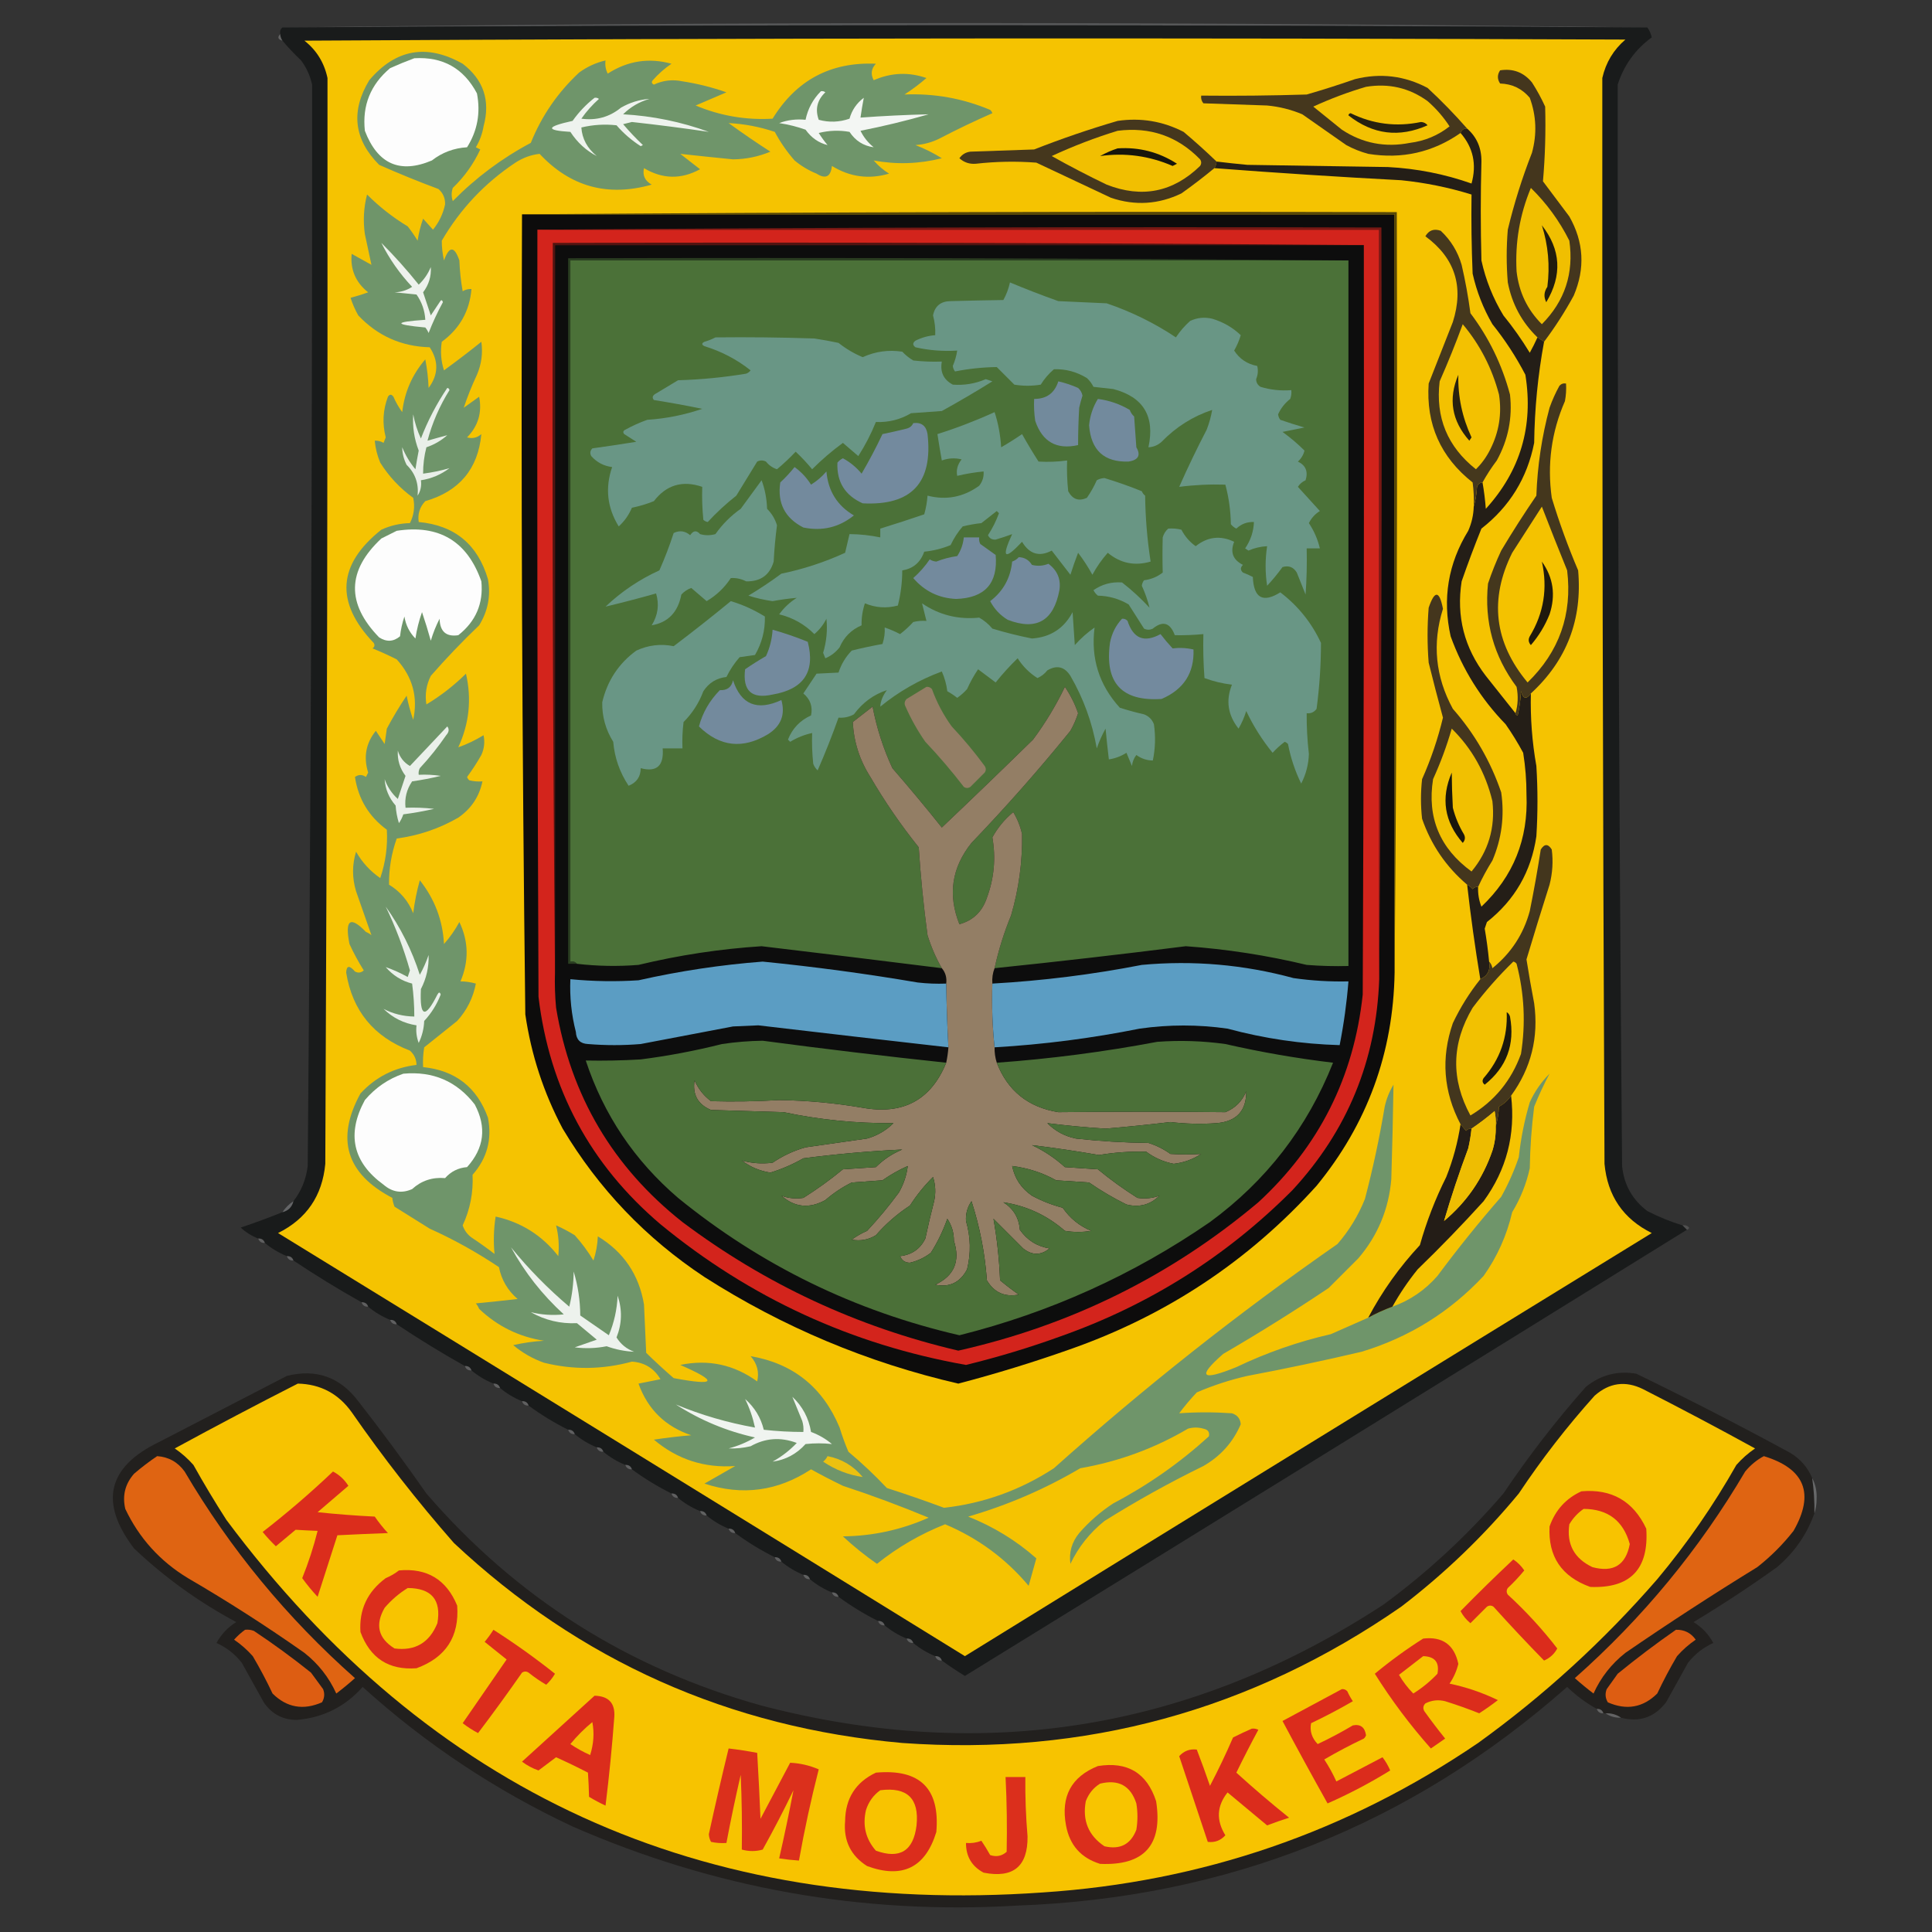 <?xml version="1.0" encoding="UTF-8"?>
<!DOCTYPE svg PUBLIC "-//W3C//DTD SVG 1.1//EN" "http://www.w3.org/Graphics/SVG/1.1/DTD/svg11.dtd">
<svg xmlns="http://www.w3.org/2000/svg" version="1.1" width="879px" height="879px" style="shape-rendering:geometricPrecision; text-rendering:geometricPrecision; image-rendering:optimizeQuality; fill-rule:evenodd; clip-rule:evenodd" xmlns:xlink="http://www.w3.org/1999/xlink">
<rect width="100%" height="100%" fill="#333333" stroke="none"/>
<g><path style="opacity:0.588" fill="#6f7173" d="M 749.5,12.5 C 542.5,11.167 335.5,11.167 128.5,12.5C 231.665,11.167 335.165,10.5 439,10.5C 542.835,10.5 646.335,11.167 749.5,12.5 Z"/></g>
<g><path style="opacity:1" fill="#191b1b" d="M 749.5,12.5 C 750.434,13.773 751.101,15.273 751.5,17C 743.976,22.516 738.809,29.682 736,38.5C 735.921,202.502 736.588,366.502 738,530.5C 738.838,539.007 742.672,545.84 749.5,551C 754.744,553.685 760.077,555.852 765.5,557.5C 766.167,558.167 766.833,558.833 767.5,559.5C 658.148,627.267 548.648,694.933 439,762.5C 435.349,760.267 431.849,757.934 428.5,755.5C 428.027,754.094 427.027,753.427 425.5,753.5C 421.827,752 418.494,750 415.5,747.5C 415.027,746.094 414.027,745.427 412.5,745.5C 408.827,744 405.494,742 402.5,739.5C 402.027,738.094 401.027,737.427 399.5,737.5C 393.158,734.332 387.158,730.665 381.5,726.5C 381.027,725.094 380.027,724.427 378.5,724.5C 374.827,723 371.494,721 368.5,718.5C 368.027,717.094 367.027,716.427 365.5,716.5C 361.827,715 358.494,713 355.5,710.5C 355.027,709.094 354.027,708.427 352.5,708.5C 346.158,705.332 340.158,701.665 334.5,697.5C 334.027,696.094 333.027,695.427 331.5,695.5C 327.827,694 324.494,692 321.5,689.5C 321.027,688.094 320.027,687.427 318.5,687.5C 314.827,686 311.494,684 308.5,681.5C 308.027,680.094 307.027,679.427 305.5,679.5C 299.158,676.332 293.158,672.665 287.5,668.5C 287.027,667.094 286.027,666.427 284.5,666.5C 280.827,665 277.494,663 274.5,660.5C 274.027,659.094 273.027,658.427 271.5,658.5C 267.827,657 264.494,655 261.5,652.5C 261.027,651.094 260.027,650.427 258.5,650.5C 252.158,647.332 246.158,643.665 240.5,639.5C 240.027,638.094 239.027,637.427 237.5,637.5C 233.827,636 230.494,634 227.5,631.5C 227.027,630.094 226.027,629.427 224.5,629.5C 220.827,628 217.494,626 214.5,623.5C 214.027,622.094 213.027,621.427 211.5,621.5C 200.898,615.556 190.564,609.222 180.5,602.5C 180.027,601.094 179.027,600.427 177.5,600.5C 173.827,599 170.494,597 167.5,594.5C 167.027,593.094 166.027,592.427 164.5,592.5C 153.898,586.556 143.564,580.222 133.5,573.5C 133.027,572.094 132.027,571.427 130.5,571.5C 126.827,570 123.494,568 120.5,565.5C 120.027,564.094 119.027,563.427 117.5,563.5C 114.517,562.342 111.85,560.675 109.5,558.5C 115.913,556.362 122.247,554.029 128.5,551.5C 131.167,550.833 132.833,549.167 133.5,546.5C 137.114,541.839 139.281,536.506 140,530.5C 141.412,366.502 142.079,202.502 142,38.5C 141.101,34.462 139.434,30.795 137,27.5C 133.962,24.631 131.129,21.631 128.5,18.5C 127.89,17.609 127.557,16.609 127.5,15.5C 127.263,14.209 127.596,13.209 128.5,12.5C 335.5,11.167 542.5,11.167 749.5,12.5 Z"/></g>
<g><path style="opacity:0.353" fill="#bbbcbd" d="M 127.5,15.5 C 127.557,16.609 127.89,17.609 128.5,18.5C 126.448,17.947 126.115,16.947 127.5,15.5 Z"/></g>
<g><path style="opacity:1" fill="#f5c301" d="M 138.5,18.5 C 338.666,17.334 539,17.167 739.5,18C 734.083,22.666 730.583,28.499 729,35.5C 728.899,200.167 729.232,364.833 730,529.5C 731.351,544.053 738.518,554.553 751.5,561C 647.25,625.041 543.083,689.208 439,753.5C 334.917,689.208 230.75,625.041 126.5,561C 139.482,554.553 146.649,544.053 148,529.5C 148.787,364.833 149.12,200.167 149,35.5C 147.509,28.504 144.009,22.837 138.5,18.5 Z"/></g>
<g><path style="opacity:1" fill="#6f956a" d="M 622.5,599.5 C 626.048,597.559 629.714,595.893 633.5,594.5C 641.55,591.618 648.383,586.951 654,580.5C 663.187,568.134 672.853,556.134 683,544.5C 686.216,538.736 688.883,532.736 691,526.5C 691.916,518.003 693.582,509.67 696,501.5C 698.22,496.616 701.22,492.282 705,488.5C 702.486,493.205 700.153,498.205 698,503.5C 696.813,512.783 696.147,522.117 696,531.5C 694.453,538.597 691.786,545.264 688,551.5C 685.553,562.056 681.22,571.723 675,580.5C 659.643,596.935 641.143,608.435 619.5,615C 602.24,619.052 584.907,622.719 567.5,626C 559.599,627.8 551.933,630.3 544.5,633.5C 541.645,636.52 538.979,639.687 536.5,643C 544.447,642.434 552.447,642.434 560.5,643C 562.967,643.796 564.3,645.463 564.5,648C 560.994,656.178 555.327,662.511 547.5,667C 532.017,674.572 517.017,682.906 502.5,692C 495.842,697.324 490.675,703.824 487,711.5C 486.297,706.273 487.63,701.606 491,697.5C 495.575,692.254 500.742,687.754 506.5,684C 522.313,675.679 536.813,665.513 550,653.5C 550.448,651.591 549.615,650.424 547.5,650C 545.167,649.333 542.833,649.333 540.5,650C 525.293,658.959 508.96,664.959 491.5,668C 475.474,677.458 458.474,684.791 440.5,690C 452.032,694.589 462.365,700.922 471.5,709C 470.333,713.167 469.167,717.333 468,721.5C 457.62,709.128 444.954,699.795 430,693.5C 418.716,697.972 408.383,703.972 399,711.5C 393.555,707.726 388.389,703.56 383.5,699C 397.094,698.851 410.094,696.018 422.5,690.5C 409.703,685.178 396.703,680.345 383.5,676C 378.588,673.628 373.755,671.128 369,668.5C 353.857,678.463 337.69,680.63 320.5,675C 325.167,672.333 329.833,669.667 334.5,667C 320.492,667.997 308.159,663.997 297.5,655C 303.143,654.136 308.81,653.469 314.5,653C 302.7,649.033 294.7,641.2 290.5,629.5C 293.833,628.833 297.167,628.167 300.5,627.5C 297.567,622.535 293.234,619.868 287.5,619.5C 274.175,623.134 260.841,623.301 247.5,620C 242.338,618.166 237.672,615.499 233.5,612C 238.104,610.939 242.771,610.273 247.5,610C 236.163,608.248 226.33,603.415 218,595.5C 217.626,594.584 217.126,593.75 216.5,593C 222.84,592.399 229.174,591.733 235.5,591C 231.007,587.166 228.174,582.333 227,576.5C 216.943,569.755 206.443,563.921 195.5,559C 190.167,555.667 184.833,552.333 179.5,549C 178.949,547.602 178.616,546.268 178.5,545C 157.508,534.028 152.675,518.195 164,497.5C 170.89,490.035 179.39,485.702 189.5,484.5C 189.451,481.901 188.451,479.734 186.5,478C 169.991,471.667 160.325,459.833 157.5,442.5C 157.645,439.245 158.979,439.079 161.5,442C 162.944,442.781 164.277,442.614 165.5,441.5C 163.079,437.66 160.912,433.66 159,429.5C 156.815,418.408 159.315,416.575 166.5,424C 167.416,424.374 168.25,424.874 169,425.5C 166.739,418.942 164.406,412.276 162,405.5C 160.173,399.449 160.173,393.449 162,387.5C 164.753,392.341 168.42,396.341 173,399.5C 175.435,392.333 176.435,384.999 176,377.5C 167.836,371.503 163.002,363.503 161.5,353.5C 163.135,352.319 164.802,352.319 166.5,353.5C 166.833,352.833 167.167,352.167 167.5,351.5C 165.3,344.443 166.467,338.109 171,332.5C 172.333,334.5 173.667,336.5 175,338.5C 175.333,336.167 175.667,333.833 176,331.5C 178.748,326.334 181.748,321.334 185,316.5C 185.749,320.251 186.749,323.918 188,327.5C 190.229,317.168 187.729,308.001 180.5,300C 176.901,298.184 173.234,296.517 169.5,295C 170.451,294.282 170.617,293.449 170,292.5C 152.399,274.015 153.566,256.848 173.5,241C 177.611,239.109 181.944,238.109 186.5,238C 188.35,234.369 188.85,230.536 188,226.5C 181.956,222.124 176.956,216.79 173,210.5C 171.648,207.28 170.814,203.947 170.5,200.5C 171.93,200.421 173.264,200.754 174.5,201.5C 174.833,200.667 175.167,199.833 175.5,199C 173.872,192.678 174.205,186.512 176.5,180.5C 177.274,179.289 178.107,179.289 179,180.5C 180.08,182.996 181.414,185.33 183,187.5C 184.043,178.414 187.543,170.414 193.5,163.5C 194.328,167.796 194.828,172.129 195,176.5C 199.486,170.49 199.653,164.323 195.5,158C 182.627,157.645 171.794,152.812 163,143.5C 161.558,140.95 160.392,138.284 159.5,135.5C 162.212,134.772 164.879,133.939 167.5,133C 161.822,128.483 159.322,122.649 160,115.5C 163,117.167 166,118.833 169,120.5C 168.028,115.929 167.028,111.263 166,106.5C 165.139,100.415 165.473,94.415 167,88.5C 172.593,94.096 178.76,98.93 185.5,103C 187.123,105.08 188.623,107.246 190,109.5C 190.517,106.08 191.35,102.747 192.5,99.5C 193.99,101.126 195.49,102.792 197,104.5C 199.767,101.08 201.6,97.247 202.5,93C 202.592,90.186 201.592,87.853 199.5,86C 190.376,82.604 181.376,78.937 172.5,75C 160.991,63.424 159.491,50.59 168,36.5C 180.028,22.313 194.195,19.813 210.5,29C 220.023,36.308 223.19,45.808 220,57.5C 219.422,60.903 218.255,64.07 216.5,67C 217.167,67.333 217.833,67.667 218.5,68C 215.438,74.626 211.271,80.459 206,85.5C 205.333,87.5 205.333,89.5 206,91.5C 216.494,80.84 228.327,72.007 241.5,65C 246.431,52.727 253.764,42.06 263.5,33C 267.144,30.344 271.144,28.511 275.5,27.5C 275.201,29.604 275.534,31.604 276.5,33.5C 285.542,27.666 295.209,26.166 305.5,29C 302.37,31.128 299.537,33.628 297,36.5C 296.312,37.332 296.479,37.998 297.5,38.5C 301.636,36.553 305.97,36.053 310.5,37C 317.322,38.052 323.989,39.719 330.5,42C 325.867,43.992 321.201,45.992 316.5,48C 327.695,52.699 339.362,54.699 351.5,54C 362.313,36.428 377.979,28.095 398.5,29C 396.381,31.218 396.048,33.718 397.5,36.5C 405.42,33.028 413.42,32.695 421.5,35.5C 418.346,38.243 415.012,40.743 411.5,43C 425.044,42.424 438.044,44.757 450.5,50C 450.957,50.414 451.291,50.914 451.5,51.5C 443.383,55.058 435.383,58.891 427.5,63C 424.043,64.743 420.377,65.743 416.5,66C 420.71,67.623 424.71,69.623 428.5,72C 418.115,74.599 407.782,74.933 397.5,73C 399.539,75.374 401.872,77.374 404.5,79C 395.321,81.695 386.654,80.529 378.5,75.5C 377.963,80.435 375.63,81.602 371.5,79C 367.835,77.503 364.502,75.503 361.5,73C 358.007,69.015 355.007,64.682 352.5,60C 345.632,57.69 338.632,56.356 331.5,56C 338.185,60.834 344.518,65.168 350.5,69C 345.068,71.274 339.401,72.441 333.5,72.5C 325.446,71.705 317.446,70.871 309.5,70C 312.5,72.333 315.5,74.667 318.5,77C 309.9,81.695 301.4,81.529 293,76.5C 292.254,79.789 293.42,82.289 296.5,84C 276.525,89.669 259.525,85.002 245.5,70C 241.619,70.427 237.953,71.76 234.5,74C 220.573,83.259 209.407,95.093 201,109.5C 200.993,112.479 201.327,115.479 202,118.5C 204.39,111.868 206.724,111.868 209,118.5C 209.172,123.202 209.672,127.868 210.5,132.5C 211.736,131.754 213.07,131.421 214.5,131.5C 213.665,141.516 209.165,149.516 201,155.5C 200.304,159.905 200.637,164.239 202,168.5C 208.142,164.026 213.809,159.693 219,155.5C 219.729,160.669 219.062,165.669 217,170.5C 214.656,175.498 212.656,180.498 211,185.5C 213.333,183.833 215.667,182.167 218,180.5C 219.393,187.651 217.56,193.817 212.5,199C 214.92,199.687 217.087,199.187 219,197.5C 217.501,213.346 209.001,223.513 193.5,228C 190.971,230.642 189.971,233.808 190.5,237.5C 206.848,239.009 217.348,247.676 222,263.5C 223.348,271.018 222.014,278.018 218,284.5C 210.302,291.864 202.969,299.53 196,307.5C 193.933,311.639 193.266,315.973 194,320.5C 200.543,316.558 206.543,311.892 212,306.5C 214.653,318.063 213.486,329.23 208.5,340C 212.387,338.643 216.22,336.81 220,334.5C 220.652,337.594 220.318,340.594 219,343.5C 217.03,346.968 214.864,350.301 212.5,353.5C 212.709,354.086 213.043,354.586 213.5,355C 215.473,355.495 217.473,355.662 219.5,355.5C 218.047,362.457 214.381,367.957 208.5,372C 199.826,377.005 190.493,380.171 180.5,381.5C 178.074,388.317 176.908,395.317 177,402.5C 182.109,405.61 185.776,409.943 188,415.5C 188.632,410.399 189.632,405.399 191,400.5C 197.757,409.011 201.424,418.678 202,429.5C 204.723,426.443 207.056,423.11 209,419.5C 213.23,428.348 213.396,437.348 209.5,446.5C 211.741,446.498 214.074,446.832 216.5,447.5C 215.253,453.993 212.42,459.66 208,464.5C 203,468.5 198,472.5 193,476.5C 192.502,479.482 192.335,482.482 192.5,485.5C 207.177,487.015 217.01,494.682 222,508.5C 223.94,518.344 221.606,527.011 215,534.5C 215.381,542.582 213.881,550.248 210.5,557.5C 211.253,559.753 212.586,561.587 214.5,563C 218.088,565.377 221.588,567.877 225,570.5C 224.446,564.829 224.613,559.163 225.5,553.5C 237.169,556.084 246.669,562.084 254,571.5C 254.482,566.712 254.148,562.045 253,557.5C 255.941,558.812 258.774,560.312 261.5,562C 264.699,565.566 267.533,569.4 270,573.5C 271.174,569.954 271.84,566.287 272,562.5C 283.718,569.593 290.718,579.926 293,593.5C 293.333,600.833 293.667,608.167 294,615.5C 298.03,619.44 302.197,623.274 306.5,627C 325.939,630.626 326.939,628.626 309.5,621C 322.273,618.351 333.94,620.851 344.5,628.5C 345.493,624.269 344.493,620.436 341.5,617C 360.849,620.331 374.349,631.164 382,649.5C 383.136,653.243 384.47,656.91 386,660.5C 392.135,665.634 397.969,671.134 403.5,677C 412.242,679.803 420.908,682.803 429.5,686C 447.547,683.983 464.214,677.983 479.5,668C 520.487,631.334 563.487,597.334 608.5,566C 613.796,559.917 617.963,553.084 621,545.5C 624.642,531.651 627.642,517.651 630,503.5C 630.792,499.921 632.125,496.588 634,493.5C 633.776,507.808 633.442,522.141 633,536.5C 631.842,550.144 626.842,562.144 618,572.5C 613.5,577 609,581.5 604.5,586C 588.836,596.501 572.836,606.501 556.5,616C 544.526,626.484 546.526,628.484 562.5,622C 576.265,615.412 590.598,610.412 605.5,607C 611.193,604.485 616.859,601.985 622.5,599.5 Z"/></g>
<g><path style="opacity:1" fill="#fdfdfd" d="M 188.5,26.5 C 201.461,25.729 210.961,31.063 217,42.5C 218.709,51.352 217.209,59.519 212.5,67C 206.49,67.37 201.157,69.37 196.5,73C 181.972,79.165 171.805,74.665 166,59.5C 164.759,47.977 168.592,38.477 177.5,31C 181.213,29.337 184.88,27.837 188.5,26.5 Z"/></g>
<g><path style="opacity:1" fill="#44361d" d="M 702.5,155.5 C 701.5,154.833 700.5,154.167 699.5,153.5C 692.407,146.653 687.907,138.32 686,128.5C 685.333,120.5 685.333,112.5 686,104.5C 688.856,92.598 692.522,80.932 697,69.5C 699.322,60.996 698.989,52.663 696,44.5C 692.481,40.324 687.981,38.157 682.5,38C 681.167,36 681.167,34 682.5,32C 688.372,31.069 693.205,32.902 697,37.5C 699.254,41.007 701.254,44.673 703,48.5C 703.313,59.886 702.98,71.219 702,82.5C 706,87.833 710,93.167 714,98.5C 720.596,110.114 721.263,122.114 716,134.5C 711.988,141.868 707.488,148.868 702.5,155.5 Z"/></g>
<g><path style="opacity:1" fill="#45371d" d="M 667.5,58.5 C 665.973,58.427 664.973,59.094 664.5,60.5C 651.89,69.317 637.89,72.484 622.5,70C 619.007,69.058 615.674,67.725 612.5,66C 605.833,61.333 599.167,56.667 592.5,52C 587.367,49.844 582.033,48.511 576.5,48C 566.833,47.667 557.167,47.333 547.5,47C 546.663,45.989 546.33,44.822 546.5,43.5C 562.503,43.667 578.503,43.5 594.5,43C 601.879,40.874 609.212,38.541 616.5,36C 628.044,33.117 639.044,34.451 649.5,40C 655.842,45.868 661.842,52.035 667.5,58.5 Z"/></g>
<g><path style="opacity:1" fill="#f3c101" d="M 621.5,39.5 C 631.853,37.806 641.187,39.972 649.5,46C 653.393,49.39 656.727,53.223 659.5,57.5C 654.211,61.653 648.211,64.153 641.5,65C 630.253,67.21 619.92,65.21 610.5,59C 606.127,55.489 601.794,51.989 597.5,48.5C 605.359,44.895 613.359,41.895 621.5,39.5 Z"/></g>
<g><path style="opacity:1" fill="#f3f6f3" d="M 373.5,41.5 C 374.239,41.369 374.906,41.536 375.5,42C 371.782,45.535 370.782,49.702 372.5,54.5C 377.187,55.778 381.854,55.611 386.5,54C 387.579,50.106 389.746,46.94 393,44.5C 392.435,47.404 391.935,50.404 391.5,53.5C 401.838,52.748 412.171,52.248 422.5,52C 412.248,54.949 401.914,57.449 391.5,59.5C 392.93,62.433 394.93,64.933 397.5,67C 392.859,66.387 389.192,64.054 386.5,60C 381.798,59.172 377.131,59.338 372.5,60.5C 373.711,62.422 375.044,64.255 376.5,66C 372.462,65.006 369.128,62.673 366.5,59C 362.612,57.622 358.612,56.622 354.5,56C 358.297,54.576 362.297,54.076 366.5,54.5C 367.553,49.455 369.887,45.121 373.5,41.5 Z"/></g>
<g><path style="opacity:1" fill="#eef3ee" d="M 270.5,44.5 C 271.239,44.369 271.906,44.536 272.5,45C 269.462,47.703 266.795,50.703 264.5,54C 271.322,54.911 277.322,53.245 282.5,49C 286.609,46.628 290.942,45.295 295.5,45C 290.876,46.31 286.876,48.644 283.5,52C 296.897,52.746 309.897,55.413 322.5,60C 310.916,58.294 299.249,56.794 287.5,55.5C 286.167,55.833 284.833,56.167 283.5,56.5C 286.345,59.844 289.345,63.011 292.5,66C 292.167,66.167 291.833,66.333 291.5,66.5C 287.34,63.836 283.673,60.669 280.5,57C 275.12,56.404 269.787,56.737 264.5,58C 264.839,63.106 267.172,67.439 271.5,71C 266.685,68.531 262.685,64.864 259.5,60C 248.061,59.32 248.395,57.654 260.5,55C 263.363,50.972 266.696,47.472 270.5,44.5 Z"/></g>
<g><path style="opacity:1" fill="#27210f" d="M 613.5,52.5 C 613.56,51.957 613.893,51.624 614.5,51.5C 624.656,56.494 635.323,57.828 646.5,55.5C 647.737,55.556 648.737,56.056 649.5,57C 636.605,62.739 624.605,61.239 613.5,52.5 Z"/></g>
<g><path style="opacity:1" fill="#45371d" d="M 553.5,73.5 C 553.443,74.609 553.11,75.609 552.5,76.5C 547.661,80.501 542.661,84.334 537.5,88C 527.094,93.007 516.427,93.674 505.5,90C 494.167,84.667 482.833,79.333 471.5,74C 462.318,73.298 453.151,73.464 444,74.5C 441.109,74.74 438.609,73.907 436.5,72C 437.716,70.26 439.382,69.26 441.5,69C 451.167,68.667 460.833,68.333 470.5,68C 482.966,63.102 495.632,58.768 508.5,55C 519.041,53.469 529.041,55.136 538.5,60C 543.695,64.366 548.695,68.866 553.5,73.5 Z"/></g>
<g><path style="opacity:1" fill="#241e17" d="M 667.5,58.5 C 671.907,62.373 674.074,67.373 674,73.5C 673.605,88.489 673.605,103.489 674,118.5C 675.947,127.393 679.28,135.726 684,143.5C 688.389,148.889 692.389,154.556 696,160.5C 697.262,158.216 698.428,155.882 699.5,153.5C 700.5,154.167 701.5,154.833 702.5,155.5C 699.699,170.665 698.199,185.999 698,201.5C 694.84,217.488 686.84,230.488 674,240.5C 670.803,248.422 667.803,256.422 665,264.5C 662.532,280.424 666.198,294.757 676,307.5C 680.508,313.197 685.008,318.864 689.5,324.5C 689.56,325.043 689.893,325.376 690.5,325.5C 691.325,321.878 691.825,318.211 692,314.5C 692.964,318.005 694.464,318.338 696.5,315.5C 696.227,326.588 697.06,337.588 699,348.5C 699.667,359.167 699.667,369.833 699,380.5C 696.649,396.543 689.149,409.543 676.5,419.5C 676.167,420.5 675.833,421.5 675.5,422.5C 676.355,427.484 677.022,432.484 677.5,437.5C 678.226,441.26 676.893,443.927 673.5,445.5C 671.124,431.202 669.124,416.869 667.5,402.5C 668.458,402.953 669.292,403.619 670,404.5C 670.671,403.748 671.504,403.414 672.5,403.5C 672.351,406.607 672.851,409.607 674,412.5C 688.548,398.706 695.381,381.706 694.5,361.5C 694.511,355.12 694.011,348.787 693,342.5C 690.584,337.999 687.917,333.666 685,329.5C 673.792,317.96 665.459,304.626 660,289.5C 656.185,272.392 658.851,256.392 668,241.5C 669.562,237.986 670.395,234.319 670.5,230.5C 671.319,227.695 671.819,224.695 672,221.5C 672.417,220.244 673.25,219.577 674.5,219.5C 675.196,223.452 675.696,227.452 676,231.5C 691.751,214.186 697.751,193.853 694,170.5C 689.747,162.321 684.747,154.654 679,147.5C 674.821,140.296 671.821,132.629 670,124.5C 669.5,112.505 669.333,100.505 669.5,88.5C 659.091,85.272 648.424,83.106 637.5,82C 609.085,80.5 580.752,78.666 552.5,76.5C 553.11,75.609 553.443,74.609 553.5,73.5C 558.149,74.065 562.816,74.565 567.5,75C 588.833,75.333 610.167,75.667 631.5,76C 644.568,76.677 657.235,79.177 669.5,83.5C 671.926,74.775 670.259,67.109 664.5,60.5C 664.973,59.094 665.973,58.427 667.5,58.5 Z"/></g>
<g><path style="opacity:1" fill="#f1bf01" d="M 508.5,59.5 C 523.261,57.64 535.761,61.973 546,72.5C 546.667,73.5 546.667,74.5 546,75.5C 533.695,87.45 519.528,90.283 503.5,84C 495.009,79.922 486.676,75.588 478.5,71C 488.303,66.458 498.303,62.624 508.5,59.5 Z"/></g>
<g><path style="opacity:1" fill="#17150c" d="M 508.5,67.5 C 518.299,66.866 527.299,69.199 535.5,74.5C 534.833,74.833 534.167,75.167 533.5,75.5C 522.883,70.895 511.883,69.395 500.5,71C 503.158,69.522 505.825,68.355 508.5,67.5 Z"/></g>
<g><path style="opacity:1" fill="#f0bf01" d="M 696.5,85.5 C 703.659,92.498 709.492,100.498 714,109.5C 716.122,124.299 711.956,136.966 701.5,147.5C 694.91,140.935 691.077,132.935 690,123.5C 689.269,110.325 691.435,97.659 696.5,85.5 Z"/></g>
<g><path style="opacity:1" fill="#0d0c0c" d="M 237.5,97.5 C 369.833,97.5 502.167,97.5 634.5,97.5C 634.5,212.5 634.5,327.5 634.5,442.5C 633.894,479.026 622.061,511.36 599,539.5C 567.977,573.81 530.477,598.643 486.5,614C 469.875,619.864 453.042,625.031 436,629.5C 394.652,619.945 356.152,603.778 320.5,581C 293.861,563.362 272.361,540.862 256,513.5C 247.332,497.163 241.665,479.829 239,461.5C 237.529,340.18 237.029,218.847 237.5,97.5 Z"/></g>
<g><path style="opacity:1" fill="#584808" d="M 237.5,97.5 C 369.999,96.5 502.666,96.167 635.5,96.5C 635.833,212.001 635.5,327.335 634.5,442.5C 634.5,327.5 634.5,212.5 634.5,97.5C 502.167,97.5 369.833,97.5 237.5,97.5 Z"/></g>
<g><path style="opacity:1" fill="#d3241c" d="M 244.5,104.5 C 372.167,104.5 499.833,104.5 627.5,104.5C 627.5,218.167 627.5,331.833 627.5,445.5C 626.188,482.448 613.021,514.448 588,541.5C 558.017,571.592 522.85,593.759 482.5,608C 468.397,613.109 454.063,617.442 439.5,621C 387.51,611.789 341.176,590.455 300.5,557C 268.492,529.822 249.992,495.322 245,453.5C 244.5,337.167 244.333,220.834 244.5,104.5 Z"/></g>
<g><path style="opacity:1" fill="#781814" d="M 244.5,104.5 C 372.332,103.5 500.332,103.167 628.5,103.5C 628.833,217.668 628.5,331.668 627.5,445.5C 627.5,331.833 627.5,218.167 627.5,104.5C 499.833,104.5 372.167,104.5 244.5,104.5 Z"/></g>
<g><path style="opacity:1" fill="#45381d" d="M 674.5,219.5 C 673.25,219.577 672.417,220.244 672,221.5C 671.819,224.695 671.319,227.695 670.5,230.5C 670.665,226.818 670.499,223.152 670,219.5C 655.411,207.991 648.744,192.991 650,174.5C 653.652,165.191 657.318,155.858 661,146.5C 666.121,130.366 661.954,117.366 648.5,107.5C 650.088,104.743 652.421,103.91 655.5,105C 660.059,109.28 663.226,114.447 665,120.5C 666.691,127.78 668.024,135.113 669,142.5C 677.399,153.632 683.399,165.966 687,179.5C 688.181,190.115 686.181,200.115 681,209.5C 678.563,212.72 676.397,216.053 674.5,219.5 Z"/></g>
<g><path style="opacity:1" fill="#211c0e" d="M 701.5,102.5 C 710.168,113.564 710.835,125.231 703.5,137.5C 702.276,135.102 702.442,132.769 704,130.5C 705.223,120.918 704.39,111.585 701.5,102.5 Z"/></g>
<g><path style="opacity:1" fill="#521411" d="M 620.5,111.5 C 497.833,111.5 375.167,111.5 252.5,111.5C 252.5,221.833 252.5,332.167 252.5,442.5C 251.501,332.001 251.167,221.335 251.5,110.5C 374.668,110.167 497.668,110.5 620.5,111.5 Z"/></g>
<g><path style="opacity:1" fill="#0d0d0d" d="M 620.5,111.5 C 620.667,225.167 620.5,338.834 620,452.5C 615.985,490.03 600.152,521.53 572.5,547C 532.699,580.483 487.199,602.983 436,614.5C 389.912,603.701 348.079,584.201 310.5,556C 278.804,530.953 259.638,498.453 253,458.5C 252.501,453.177 252.334,447.844 252.5,442.5C 252.5,332.167 252.5,221.833 252.5,111.5C 375.167,111.5 497.833,111.5 620.5,111.5 Z"/></g>
<g><path style="opacity:1" fill="#eef2ed" d="M 173.5,110.5 C 179.486,116.49 185.153,122.823 190.5,129.5C 192.886,127.269 194.719,124.603 196,121.5C 196.257,125.731 195.09,129.565 192.5,133C 193.667,136.5 194.833,140 196,143.5C 197.333,141.5 198.667,139.5 200,137.5C 200.654,136.304 201.154,136.304 201.5,137.5C 198.995,142.122 196.828,146.789 195,151.5C 194.626,150.584 194.126,149.75 193.5,149C 178.984,147.653 178.984,146.487 193.5,145.5C 193.263,141.29 191.93,137.456 189.5,134C 186.167,133.667 182.833,133.333 179.5,133C 182.451,132.904 185.118,132.071 187.5,130.5C 181.829,124.475 177.162,117.808 173.5,110.5 Z"/></g>
<g><path style="opacity:1" fill="#2a3e21" d="M 613.5,118.5 C 495.5,118.5 377.5,118.5 259.5,118.5C 259.5,224.833 259.5,331.167 259.5,437.5C 260.791,437.263 261.791,437.596 262.5,438.5C 261.167,438.5 259.833,438.5 258.5,438.5C 258.5,331.5 258.5,224.5 258.5,117.5C 377.001,117.167 495.335,117.5 613.5,118.5 Z"/></g>
<g><path style="opacity:1" fill="#4b7138" d="M 613.5,118.5 C 613.5,225.5 613.5,332.5 613.5,439.5C 607.158,439.666 600.825,439.5 594.5,439C 576.389,434.648 558.056,431.815 539.5,430.5C 510.539,434.16 481.539,437.493 452.5,440.5C 454.288,432.3 456.788,424.3 460,416.5C 463.538,404.399 465.205,392.065 465,379.5C 464.226,375.951 462.893,372.618 461,369.5C 457.065,372.762 453.898,376.596 451.5,381C 453.152,390.371 452.318,399.538 449,408.5C 446.886,414.783 442.719,418.783 436.5,420.5C 431.159,407.091 432.992,394.758 442,383.5C 457.744,367.094 472.744,350.094 487,332.5C 488.444,329.945 489.611,327.279 490.5,324.5C 489.03,320.226 487.03,316.226 484.5,312.5C 480.424,320.989 475.591,328.989 470,336.5C 456.263,349.948 442.429,363.282 428.5,376.5C 421.218,367.379 413.718,358.379 406,349.5C 401.846,340.528 398.846,331.195 397,321.5C 394,323.833 391,326.167 388,328.5C 388.432,337.464 391.098,345.798 396,353.5C 402.552,364.716 409.886,375.383 418,385.5C 418.874,398.861 420.207,412.194 422,425.5C 423.64,430.775 425.807,435.775 428.5,440.5C 401.178,437.073 373.844,433.74 346.5,430.5C 327.598,431.725 308.932,434.558 290.5,439C 281.132,439.752 271.799,439.585 262.5,438.5C 261.791,437.596 260.791,437.263 259.5,437.5C 259.5,331.167 259.5,224.833 259.5,118.5C 377.5,118.5 495.5,118.5 613.5,118.5 Z"/></g>
<g><path style="opacity:1" fill="#699685" d="M 459.5,128.5 C 466.708,131.51 474.041,134.344 481.5,137C 488.833,137.333 496.167,137.667 503.5,138C 514.827,141.863 525.327,147.03 535,153.5C 536.804,150.752 538.971,148.252 541.5,146C 544.702,144.517 548.036,144.183 551.5,145C 556.527,146.507 560.86,149.007 564.5,152.5C 563.778,154.944 562.778,157.278 561.5,159.5C 563.987,163.333 567.487,165.667 572,166.5C 572.498,168.527 572.331,170.527 571.5,172.5C 571.529,174.029 572.196,175.196 573.5,176C 578.036,177.379 582.703,177.879 587.5,177.5C 587.657,178.873 587.49,180.207 587,181.5C 584.562,183.429 582.728,185.762 581.5,188.5C 581.608,189.442 581.941,190.275 582.5,191C 586.142,192.27 589.808,193.436 593.5,194.5C 590.167,195.167 586.833,195.833 583.5,196.5C 587.118,199.121 590.451,201.954 593.5,205C 593.01,206.982 592.01,208.649 590.5,210C 594.07,211.703 595.236,214.537 594,218.5C 592.513,219.155 591.347,220.155 590.5,221.5C 593.833,225.167 597.167,228.833 600.5,232.5C 598.295,233.871 596.628,235.704 595.5,238C 597.856,241.543 599.522,245.377 600.5,249.5C 598.5,249.5 596.5,249.5 594.5,249.5C 594.666,256.508 594.5,263.508 594,270.5C 592.667,267.167 591.333,263.833 590,260.5C 588.484,257.994 586.318,257.16 583.5,258C 581.326,261.004 578.992,263.837 576.5,266.5C 575.587,260.52 575.587,254.52 576.5,248.5C 573.557,248.647 570.724,249.313 568,250.5C 567.5,250.167 567,249.833 566.5,249.5C 568.995,245.853 570.329,241.853 570.5,237.5C 567.412,237.377 564.745,238.377 562.5,240.5C 561.522,240.023 560.689,239.357 560,238.5C 559.901,232.294 559.067,226.294 557.5,220.5C 550.457,220.28 543.457,220.614 536.5,221.5C 540.361,212.775 544.528,204.108 549,195.5C 550.145,192.568 550.978,189.568 551.5,186.5C 542.728,189.411 535.061,194.245 528.5,201C 526.783,202.559 524.783,203.392 522.5,203.5C 525.547,189.418 520.214,180.584 506.5,177C 503.5,176.667 500.5,176.333 497.5,176C 496.743,174.488 495.743,173.154 494.5,172C 489.828,169.148 484.828,167.814 479.5,168C 477.126,170.039 475.126,172.372 473.5,175C 469.5,175.667 465.5,175.667 461.5,175C 458.833,172.333 456.167,169.667 453.5,167C 447.091,167.088 440.758,167.755 434.5,169C 433.941,168.275 433.608,167.442 433.5,166.5C 434.467,164.238 435.134,161.905 435.5,159.5C 429.048,159.916 422.715,159.416 416.5,158C 415.167,157 415.167,156 416.5,155C 419.353,153.57 422.353,152.737 425.5,152.5C 425.636,149.449 425.302,146.449 424.5,143.5C 425.353,139.226 428.02,137.059 432.5,137C 440.554,136.782 448.554,136.615 456.5,136.5C 457.9,133.965 458.9,131.298 459.5,128.5 Z"/></g>
<g><path style="opacity:1" fill="#f3c101" d="M 665.5,147.5 C 673.333,156.829 678.833,167.496 682,179.5C 683.352,188.252 682.018,196.585 678,204.5C 676.311,207.891 674.144,210.891 671.5,213.5C 658.539,203.245 653.039,189.911 655,173.5C 658.789,164.925 662.289,156.259 665.5,147.5 Z"/></g>
<g><path style="opacity:1" fill="#699685" d="M 325.5,153.5 C 340.504,153.333 355.504,153.5 370.5,154C 374.186,154.559 377.853,155.226 381.5,156C 384.875,158.686 388.541,160.853 392.5,162.5C 398.262,159.891 404.262,159.057 410.5,160C 411.984,161.574 413.651,162.907 415.5,164C 419.821,164.499 424.154,164.666 428.5,164.5C 427.641,169.28 429.308,172.78 433.5,175C 438.737,175.385 443.737,174.551 448.5,172.5C 449.5,172.833 450.5,173.167 451.5,173.5C 443.963,178.199 436.297,182.699 428.5,187C 423.833,187.333 419.167,187.667 414.5,188C 409.625,190.897 404.292,192.23 398.5,192C 396.302,197.442 393.635,202.608 390.5,207.5C 388.167,205.5 385.833,203.5 383.5,201.5C 378.539,205.126 373.872,209.126 369.5,213.5C 367.183,210.683 364.683,208.016 362,205.5C 359.318,208.35 356.484,211.016 353.5,213.5C 351.483,212.826 349.817,211.659 348.5,210C 347.167,209.333 345.833,209.333 344.5,210C 341.333,215.167 338.167,220.333 335,225.5C 330.302,229.201 325.969,233.201 322,237.5C 321.228,237.355 320.561,237.022 320,236.5C 319.501,231.511 319.334,226.511 319.5,221.5C 310.509,218.437 303.176,220.603 297.5,228C 294.27,229.308 290.936,230.308 287.5,231C 286.102,234.31 284.102,237.143 281.5,239.5C 276.24,230.973 275.24,221.973 278.5,212.5C 274.719,212.026 271.552,210.359 269,207.5C 268.316,206.216 268.483,205.049 269.5,204C 276.18,203.073 282.846,202.073 289.5,201C 287.667,199.833 285.833,198.667 284,197.5C 283.312,196.668 283.479,196.002 284.5,195.5C 287.715,193.726 291.048,192.226 294.5,191C 303.065,190.444 311.398,188.777 319.5,186C 312.224,184.506 304.891,183.172 297.5,182C 296.542,180.853 296.875,179.853 298.5,179C 301.833,177 305.167,175 308.5,173C 318.902,172.704 329.235,171.704 339.5,170C 340.308,169.692 340.975,169.192 341.5,168.5C 335.261,163.545 328.261,159.879 320.5,157.5C 319.167,156.833 319.167,156.167 320.5,155.5C 322.336,154.972 324.003,154.306 325.5,153.5 Z"/></g>
<g><path style="opacity:1" fill="#728a9c" d="M 481.5,173.5 C 484.573,174.199 487.573,175.199 490.5,176.5C 491.553,177.438 492.22,178.605 492.5,180C 491.922,181.811 491.422,183.645 491,185.5C 490.664,191.289 490.498,196.956 490.5,202.5C 480.733,204.698 474.233,201.032 471,191.5C 470.502,188.183 470.335,184.85 470.5,181.5C 476.14,181.516 479.806,178.849 481.5,173.5 Z"/></g>
<g><path style="opacity:1" fill="#27210f" d="M 663.5,170.5 C 663.257,180.378 665.257,189.878 669.5,199C 669.167,199.5 668.833,200 668.5,200.5C 660.48,191.475 658.813,181.475 663.5,170.5 Z"/></g>
<g><path style="opacity:1" fill="#44371d" d="M 696.5,315.5 C 694.464,318.338 692.964,318.005 692,314.5C 691.825,318.211 691.325,321.878 690.5,325.5C 689.893,325.376 689.56,325.043 689.5,324.5C 690.645,320.689 690.812,316.689 690,312.5C 679.564,298.524 675.23,282.857 677,265.5C 678.723,260.387 680.723,255.387 683,250.5C 688.084,241.997 693.417,233.664 699,225.5C 699.479,211.957 701.479,198.623 705,185.5C 706.226,182.048 707.726,178.715 709.5,175.5C 710.325,174.614 711.325,174.281 712.5,174.5C 712.664,177.187 712.497,179.854 712,182.5C 705.86,196.549 703.86,211.215 706,226.5C 709.406,237.719 713.406,248.719 718,259.5C 720.003,281.806 712.837,300.472 696.5,315.5 Z"/></g>
<g><path style="opacity:1" fill="#728a9d" d="M 499.5,181.5 C 504.672,182.168 509.505,183.835 514,186.5C 514.419,187.672 515.085,188.672 516,189.5C 516.333,194.167 516.667,198.833 517,203.5C 519.106,207.118 517.939,209.285 513.5,210C 502.356,210.364 496.356,204.864 495.5,193.5C 495.916,189.159 497.249,185.159 499.5,181.5 Z"/></g>
<g><path style="opacity:1" fill="#e9efe9" d="M 203.5,176.5 C 204.043,176.56 204.376,176.893 204.5,177.5C 199.999,184.673 196.666,192.34 194.5,200.5C 197.577,199.609 200.577,198.776 203.5,198C 200.71,200.478 197.544,202.312 194,203.5C 192.985,207.44 192.485,211.44 192.5,215.5C 196.665,214.955 200.665,214.121 204.5,213C 200.61,215.947 196.277,217.78 191.5,218.5C 191.852,221.073 191.352,223.406 190,225.5C 190.55,219.948 188.883,215.282 185,211.5C 183.686,208.911 183.019,206.244 183,203.5C 184.497,207.165 186.497,210.498 189,213.5C 189.446,210.657 189.946,207.824 190.5,205C 188.452,199.652 187.618,194.152 188,188.5C 188.707,192.335 189.874,196.002 191.5,199.5C 194.649,191.361 198.649,183.695 203.5,176.5 Z"/></g>
<g><path style="opacity:1" fill="#699684" d="M 452.5,187.5 C 454.134,192.437 455.134,197.771 455.5,203.5C 458.768,201.619 461.934,199.619 465,197.5C 467.349,201.688 469.849,205.855 472.5,210C 476.835,210.263 481.168,210.097 485.5,209.5C 485.334,214.179 485.501,218.845 486,223.5C 487.971,227.186 490.805,228.186 494.5,226.5C 496.253,223.995 497.753,221.329 499,218.5C 500.062,217.903 501.228,217.57 502.5,217.5C 508.284,219.253 513.951,221.253 519.5,223.5C 519.808,224.308 520.308,224.975 521,225.5C 521.122,235.581 521.955,245.581 523.5,255.5C 516.251,257.618 509.751,256.284 504,251.5C 501.304,254.538 498.97,257.871 497,261.5C 495.082,257.996 492.916,254.663 490.5,251.5C 489.236,254.79 488.07,258.124 487,261.5C 484.167,257.833 481.333,254.167 478.5,250.5C 472.892,253.468 468.392,252.135 465,246.5C 456.984,255.047 455.484,253.88 460.5,243C 458.179,243.887 455.679,244.72 453,245.5C 451.338,245.612 450.171,244.946 449.5,243.5C 451.544,240.377 453.211,237.044 454.5,233.5C 454.167,233.167 453.833,232.833 453.5,232.5C 451.167,234.333 448.833,236.167 446.5,238C 443.628,238.315 440.795,238.815 438,239.5C 435.804,242.048 433.971,244.882 432.5,248C 428.656,249.586 424.656,250.586 420.5,251C 418.772,255.907 415.438,258.741 410.5,259.5C 410.49,264.915 409.823,270.248 408.5,275.5C 403.386,276.858 398.386,276.524 393.5,274.5C 392.395,277.897 391.895,281.231 392,284.5C 387.333,286.5 384,289.833 382,294.5C 380.261,296.741 378.094,298.408 375.5,299.5C 375.167,298.667 374.833,297.833 374.5,297C 376.032,291.913 376.532,286.746 376,281.5C 374.638,284.236 372.804,286.569 370.5,288.5C 366.037,284.007 360.703,281.007 354.5,279.5C 356.688,276.478 359.355,273.978 362.5,272C 358.874,272.316 355.207,272.816 351.5,273.5C 347.769,272.979 344.102,272.146 340.5,271C 345.672,267.915 350.672,264.581 355.5,261C 365.516,258.939 375.183,255.772 384.5,251.5C 385.208,248.634 385.875,245.8 386.5,243C 391.186,243.034 395.852,243.534 400.5,244.5C 400.5,243.167 400.5,241.833 400.5,240.5C 407.168,238.444 413.835,236.278 420.5,234C 421.282,231.26 421.782,228.426 422,225.5C 430.469,227.69 438.302,226.19 445.5,221C 447.016,219.103 447.683,216.936 447.5,214.5C 443.448,214.888 439.448,215.555 435.5,216.5C 434.966,213.893 435.633,211.393 437.5,209C 434.438,208.259 431.438,208.425 428.5,209.5C 427.773,205.489 427.107,201.489 426.5,197.5C 435.527,194.635 444.194,191.302 452.5,187.5 Z"/></g>
<g><path style="opacity:1" fill="#738a9e" d="M 415.5,192.5 C 419.224,192.05 421.391,193.717 422,197.5C 424.515,219.65 414.681,230.15 392.5,229C 384.461,225.417 380.627,219.25 381,210.5C 381.689,209.643 382.522,208.977 383.5,208.5C 386.77,210.267 389.603,212.6 392,215.5C 395.436,209.627 398.603,203.627 401.5,197.5C 405.192,196.748 408.858,195.914 412.5,195C 413.942,194.623 414.942,193.79 415.5,192.5 Z"/></g>
<g><path style="opacity:1" fill="#738a9d" d="M 361.5,212.5 C 364.5,214.668 367,217.334 369,220.5C 371.628,218.874 373.961,216.874 376,214.5C 376.761,223.403 380.928,230.069 388.5,234.5C 381.764,239.933 374.097,241.767 365.5,240C 357.101,235.702 353.601,228.869 355,219.5C 357.372,217.297 359.539,214.963 361.5,212.5 Z"/></g>
<g><path style="opacity:1" fill="#699684" d="M 346.5,218.5 C 348.018,222.566 348.851,226.899 349,231.5C 351.154,233.648 352.654,236.148 353.5,239C 352.787,244.476 352.287,249.976 352,255.5C 350.212,261.622 346.045,264.622 339.5,264.5C 337.239,263.352 334.905,262.852 332.5,263C 329.643,267.357 325.977,270.857 321.5,273.5C 319.167,271.5 316.833,269.5 314.5,267.5C 312.742,268.128 311.242,269.128 310,270.5C 308.451,278.545 303.951,283.212 296.5,284.5C 299.345,279.901 300.012,275.068 298.5,270C 290.876,272.156 283.21,274.156 275.5,276C 282.751,269.126 290.918,263.626 300,259.5C 302.464,253.939 304.631,248.273 306.5,242.5C 309.206,241.207 311.706,241.541 314,243.5C 315.43,241.33 316.93,241.164 318.5,243C 320.833,243.667 323.167,243.667 325.5,243C 328.667,238.5 332.5,234.667 337,231.5C 340.176,227.137 343.343,222.804 346.5,218.5 Z"/></g>
<g><path style="opacity:1" fill="#f4c200" d="M 701.5,230.5 C 705.205,240.096 709.039,249.762 713,259.5C 715.417,279.513 709.417,296.513 695,310.5C 679.825,292.301 677.492,272.634 688,251.5C 692.511,244.472 697.011,237.472 701.5,230.5 Z"/></g>
<g><path style="opacity:1" fill="#699685" d="M 531.5,240.5 C 533.527,240.338 535.527,240.505 537.5,241C 539.101,244.067 541.268,246.567 544,248.5C 549.443,244.174 555.276,243.507 561.5,246.5C 559.613,251.225 560.946,254.725 565.5,257C 564.269,258.183 564.269,259.349 565.5,260.5C 567.059,261.074 568.559,261.74 570,262.5C 570.411,272.118 574.578,274.451 582.5,269.5C 590.576,275.665 596.743,283.332 601,292.5C 600.999,302.522 600.332,312.522 599,322.5C 597.89,324.037 596.39,324.703 594.5,324.5C 594.45,330.686 594.783,336.852 595.5,343C 595.358,347.76 594.192,352.26 592,356.5C 589.213,350.806 587.213,344.806 586,338.5C 585.586,338.043 585.086,337.709 584.5,337.5C 582.496,339.005 580.663,340.672 579,342.5C 574.261,336.702 570.261,330.369 567,323.5C 566.131,326.33 564.964,328.997 563.5,331.5C 558.622,325.346 557.622,318.679 560.5,311.5C 556.154,310.99 551.988,309.99 548,308.5C 547.5,301.842 547.334,295.175 547.5,288.5C 543.152,288.909 538.819,289.076 534.5,289C 532.381,283.29 529.048,282.29 524.5,286C 523.167,286.667 521.833,286.667 520.5,286C 518.167,282.333 515.833,278.667 513.5,275C 509.185,272.451 504.519,271.118 499.5,271C 498.643,270.311 497.977,269.478 497.5,268.5C 501.439,265.797 505.773,264.63 510.5,265C 514.993,268.493 519.159,272.327 523,276.5C 522.182,273.164 521.015,269.831 519.5,266.5C 519.608,265.558 519.941,264.725 520.5,264C 523.696,263.604 526.53,262.438 529,260.5C 528.854,255.176 528.854,249.843 529,244.5C 529.48,242.867 530.313,241.534 531.5,240.5 Z"/></g>
<g><path style="opacity:1" fill="#fdfdfd" d="M 180.5,241.5 C 199.759,238.542 212.592,246.209 219,264.5C 219.978,274.561 216.478,282.728 208.5,289C 202.984,289.829 200.151,287.329 200,281.5C 198.367,284.681 197.034,288.014 196,291.5C 194.793,287.133 193.459,282.8 192,278.5C 190.622,282.388 189.622,286.388 189,290.5C 186.274,287.714 184.607,284.381 184,280.5C 183.012,283.424 182.346,286.424 182,289.5C 179.032,291.991 175.865,292.157 172.5,290C 157.516,274.597 157.849,259.597 173.5,245C 175.925,243.787 178.259,242.621 180.5,241.5 Z"/></g>
<g><path style="opacity:1" fill="#738a9d" d="M 438.5,244.5 C 440.833,244.5 443.167,244.5 445.5,244.5C 445.351,245.552 445.517,246.552 446,247.5C 448.387,249.17 450.721,250.837 453,252.5C 454.097,265.409 448.097,272.075 435,272.5C 427.129,272.148 420.629,268.981 415.5,263C 418.372,260.463 420.872,257.63 423,254.5C 423.893,255.081 424.893,255.415 426,255.5C 429.052,254.289 432.219,253.455 435.5,253C 437.196,250.413 438.196,247.579 438.5,244.5 Z"/></g>
<g><path style="opacity:1" fill="#738a9d" d="M 463.5,253.5 C 466.084,253.569 468.084,254.735 469.5,257C 472.047,257.66 474.547,257.493 477,256.5C 481.084,259.557 482.751,263.557 482,268.5C 479.37,282.513 471.537,287.013 458.5,282C 455.041,279.918 452.374,277.085 450.5,273.5C 456.419,268.999 459.753,262.999 460.5,255.5C 461.739,255.058 462.739,254.391 463.5,253.5 Z"/></g>
<g><path style="opacity:1" fill="#1e190d" d="M 701.5,255.5 C 706.702,262.776 707.868,270.776 705,279.5C 702.906,284.702 700.072,289.369 696.5,293.5C 695.386,292.277 695.219,290.944 696,289.5C 702.373,278.979 704.206,267.646 701.5,255.5 Z"/></g>
<g><path style="opacity:1" fill="#44361d" d="M 672.5,403.5 C 671.504,403.414 670.671,403.748 670,404.5C 669.292,403.619 668.458,402.953 667.5,402.5C 657.934,394.37 651.101,384.37 647,372.5C 646.333,366.5 646.333,360.5 647,354.5C 651.043,345.425 654.21,336.091 656.5,326.5C 654.237,318.208 652.07,309.875 650,301.5C 649.333,293.167 649.333,284.833 650,276.5C 652.731,268.445 654.898,268.612 656.5,277C 651.559,292.748 653.059,307.914 661,322.5C 670.837,333.681 678.17,346.348 683,360.5C 684.56,371.243 683.227,381.576 679,391.5C 676.535,395.437 674.368,399.437 672.5,403.5 Z"/></g>
<g><path style="opacity:1" fill="#699685" d="M 332.5,273.5 C 337.899,275.113 343.066,277.446 348,280.5C 348.147,286.743 346.647,292.577 343.5,298C 341.167,298.333 338.833,298.667 336.5,299C 334.108,301.728 332.108,304.728 330.5,308C 325.988,308.508 322.488,310.675 320,314.5C 317.997,319.846 314.997,324.513 311,328.5C 310.501,332.486 310.334,336.486 310.5,340.5C 307.5,340.5 304.5,340.5 301.5,340.5C 302.115,348.422 298.782,351.422 291.5,349.5C 291.498,353.349 289.665,356.015 286,357.5C 281.955,351.414 279.621,344.747 279,337.5C 275.541,331.939 273.874,325.939 274,319.5C 276.313,309.687 281.48,301.854 289.5,296C 294.989,293.472 300.656,292.805 306.5,294C 315.353,287.303 324.02,280.47 332.5,273.5 Z"/></g>
<g><path style="opacity:1" fill="#699684" d="M 419.5,274.5 C 427.281,279.802 435.947,281.969 445.5,281C 447.792,282.29 449.792,283.957 451.5,286C 457.424,287.795 463.424,289.295 469.5,290.5C 477.905,289.925 484.072,285.925 488,278.5C 488.333,283.5 488.667,288.5 489,293.5C 491.703,290.462 494.703,287.795 498,285.5C 496.222,299.497 500.055,311.663 509.5,322C 513.123,323.156 516.789,324.156 520.5,325C 522.667,325.833 524.167,327.333 525,329.5C 525.806,335.084 525.639,340.584 524.5,346C 521.812,345.993 519.312,345.16 517,343.5C 515.883,344.949 515.216,346.616 515,348.5C 514.167,346.5 513.333,344.5 512.5,342.5C 510.021,344.076 507.354,345.076 504.5,345.5C 503.935,340.851 503.435,336.184 503,331.5C 501.409,334.352 500.076,337.352 499,340.5C 496.941,328.731 492.941,317.731 487,307.5C 484.316,303.287 480.816,302.454 476.5,305C 475.275,306.563 473.775,307.73 472,308.5C 468.346,306.179 465.346,303.179 463,299.5C 459.425,302.953 456.091,306.619 453,310.5C 450.333,308.5 447.667,306.5 445,304.5C 443.08,307.339 441.413,310.339 440,313.5C 438.649,315.019 437.149,316.352 435.5,317.5C 434.086,316.376 432.586,315.376 431,314.5C 430.607,311.367 429.774,308.367 428.5,305.5C 418.221,309.302 408.888,314.636 400.5,321.5C 400.621,319.023 401.621,316.523 403.5,314C 397.502,315.954 392.502,319.621 388.5,325C 386.323,326.202 383.989,326.702 381.5,326.5C 378.63,334.58 375.463,342.58 372,350.5C 371.085,349.672 370.419,348.672 370,347.5C 369.501,342.845 369.334,338.179 369.5,333.5C 365.973,334.26 362.64,335.594 359.5,337.5C 359.167,337.167 358.833,336.833 358.5,336.5C 360.51,331.412 364.01,327.745 369,325.5C 369.835,321.497 368.669,318.164 365.5,315.5C 367.5,312.5 369.5,309.5 371.5,306.5C 374.717,306.342 378.05,306.175 381.5,306C 382.732,302.202 384.732,298.869 387.5,296C 392.106,294.839 396.773,293.839 401.5,293C 402.348,290.329 402.681,287.829 402.5,285.5C 404.915,286.305 407.249,287.305 409.5,288.5C 411.65,286.851 413.65,285.018 415.5,283C 417.473,282.505 419.473,282.338 421.5,282.5C 420.833,279.833 420.167,277.167 419.5,274.5 Z"/></g>
<g><path style="opacity:1" fill="#738a9e" d="M 510.5,281.5 C 511.496,281.414 512.329,281.748 513,282.5C 515.599,290.551 520.599,292.551 528,288.5C 529.706,290.727 531.54,292.894 533.5,295C 536.732,294.611 539.898,294.778 543,295.5C 543.402,306.163 538.568,313.663 528.5,318C 510.368,319.197 502.535,310.697 505,292.5C 505.805,288.224 507.638,284.557 510.5,281.5 Z"/></g>
<g><path style="opacity:1" fill="#738a9d" d="M 351.5,286.5 C 356.91,288.026 362.244,289.859 367.5,292C 371.021,305.58 365.688,313.58 351.5,316C 341.958,318.127 337.791,314.294 339,304.5C 342.082,302.375 345.249,300.375 348.5,298.5C 350.261,294.697 351.261,290.697 351.5,286.5 Z"/></g>
<g><path style="opacity:1" fill="#738a9d" d="M 333.5,309.5 C 337.143,320.593 344.477,323.593 355.5,318.5C 357.356,325.093 355.356,330.26 349.5,334C 337.971,340.965 327.471,339.798 318,330.5C 319.657,324.266 322.824,318.766 327.5,314C 330.84,314.149 332.84,312.649 333.5,309.5 Z"/></g>
<g><path style="opacity:1" fill="#937e65" d="M 421.5,312.5 C 422.496,312.414 423.329,312.748 424,313.5C 426.221,319.61 429.221,325.277 433,330.5C 438.377,336.208 443.377,342.208 448,348.5C 448.667,349.5 448.667,350.5 448,351.5C 445.833,353.667 443.667,355.833 441.5,358C 440.5,358.667 439.5,358.667 438.5,358C 433.041,350.873 427.208,344.039 421,337.5C 417.493,332.49 414.493,327.157 412,321.5C 411.316,320.216 411.483,319.049 412.5,318C 415.564,316.141 418.564,314.308 421.5,312.5 Z"/></g>
<g><path style="opacity:1" fill="#937e65" d="M 452.5,440.5 C 451.631,442.717 451.298,445.05 451.5,447.5C 451.173,457.348 451.506,467.014 452.5,476.5C 452.448,478.903 452.781,481.236 453.5,483.5C 458.452,496.271 467.786,503.771 481.5,506C 506.841,505.719 532.174,505.719 557.5,506C 561.974,504.192 565.141,501.026 567,496.5C 567.096,505.41 562.596,510.243 553.5,511C 546.492,511.5 539.492,511.333 532.5,510.5C 522.68,511.665 512.846,512.665 503,513.5C 494.092,512.939 485.258,512.106 476.5,511C 480.11,514.639 484.444,516.972 489.5,518C 500.451,519.213 511.451,519.88 522.5,520C 526.112,521.139 529.446,522.806 532.5,525C 537.189,525.291 541.856,525.291 546.5,525C 542.715,527.484 538.549,528.984 534,529.5C 529.422,528.628 525.255,526.795 521.5,524C 514.306,523.794 507.14,524.294 500,525.5C 489.818,523.728 479.652,522.228 469.5,521C 475.016,523.589 480.016,526.922 484.5,531C 489.5,531.333 494.5,531.667 499.5,532C 505.221,536.721 511.221,541.054 517.5,545C 521.015,545.519 524.348,545.186 527.5,544C 523.336,548.14 518.336,549.474 512.5,548C 506.593,545.097 500.927,541.764 495.5,538C 490.5,537.667 485.5,537.333 480.5,537C 474.324,533.553 467.657,531.386 460.5,530.5C 461.641,536.158 464.641,540.658 469.5,544C 473.926,546.389 478.592,548.222 483.5,549.5C 486.796,554.297 491.129,557.797 496.5,560C 492.5,560.667 488.5,560.667 484.5,560C 476.376,552.937 467.043,548.603 456.5,547C 461.095,549.925 463.595,554.091 464,559.5C 467.301,564.234 471.801,567.067 477.5,568C 473.574,571.226 469.574,571.226 465.5,568C 461,563.5 456.5,559 452,554.5C 453.626,563.705 454.626,573.038 455,582.5C 457.743,584.788 460.577,586.955 463.5,589C 457.123,590.227 452.29,588.061 449,582.5C 448.129,570.22 445.796,558.22 442,546.5C 440.128,549.205 439.295,552.205 439.5,555.5C 441.63,562.813 441.796,570.147 440,577.5C 436.825,583.506 431.992,585.839 425.5,584.5C 434.141,580.466 436.974,573.799 434,564.5C 434.004,560.808 433.004,557.475 431,554.5C 429.067,559.978 426.567,565.145 423.5,570C 420.654,572.173 417.488,573.673 414,574.5C 411.837,574.505 410.337,573.505 409.5,571.5C 414.852,570.9 418.685,568.233 421,563.5C 422.206,557.804 423.539,552.137 425,546.5C 425.825,542.789 425.659,539.122 424.5,535.5C 420.531,539.428 417.031,543.761 414,548.5C 408.242,552.254 403.075,556.754 398.5,562C 395.068,564.072 391.402,564.738 387.5,564C 389.67,562.414 392.004,561.08 394.5,560C 399.691,554.443 404.524,548.61 409,542.5C 411.165,538.673 412.498,534.673 413,530.5C 408.928,532.297 405.095,534.463 401.5,537C 396.833,537.333 392.167,537.667 387.5,538C 383.156,540.171 379.156,542.837 375.5,546C 368.211,550.004 361.544,549.337 355.5,544C 358.652,545.186 361.985,545.519 365.5,545C 371.779,541.054 377.779,536.721 383.5,532C 388.5,531.667 393.5,531.333 398.5,531C 401.956,527.549 405.956,524.882 410.5,523C 395.485,523.716 380.485,525.049 365.5,527C 360.682,529.746 355.682,531.913 350.5,533.5C 345.695,532.764 341.362,530.93 337.5,528C 342.01,529.276 346.677,529.609 351.5,529C 356.108,525.863 361.108,523.53 366.5,522C 375.827,520.667 385.16,519.334 394.5,518C 399.124,516.69 403.124,514.356 406.5,511C 389.651,511.144 372.984,509.477 356.5,506C 345.5,505.667 334.5,505.333 323.5,505C 317.491,502.485 314.991,497.985 316,491.5C 317.679,495.382 320.179,498.548 323.5,501C 333.832,501.285 344.165,501.118 354.5,500.5C 367.267,500.677 379.933,501.843 392.5,504C 410.915,507.299 423.582,500.466 430.5,483.5C 430.993,481.194 431.326,478.861 431.5,476.5C 430.971,466.842 430.638,457.175 430.5,447.5C 430.829,444.772 430.163,442.438 428.5,440.5C 425.807,435.775 423.64,430.775 422,425.5C 420.207,412.194 418.874,398.861 418,385.5C 409.886,375.383 402.552,364.716 396,353.5C 391.098,345.798 388.432,337.464 388,328.5C 391,326.167 394,323.833 397,321.5C 398.846,331.195 401.846,340.528 406,349.5C 413.718,358.379 421.218,367.379 428.5,376.5C 442.429,363.282 456.263,349.948 470,336.5C 475.591,328.989 480.424,320.989 484.5,312.5C 487.03,316.226 489.03,320.226 490.5,324.5C 489.611,327.279 488.444,329.945 487,332.5C 472.744,350.094 457.744,367.094 442,383.5C 432.992,394.758 431.159,407.091 436.5,420.5C 442.719,418.783 446.886,414.783 449,408.5C 452.318,399.538 453.152,390.371 451.5,381C 453.898,376.596 457.065,372.762 461,369.5C 462.893,372.618 464.226,375.951 465,379.5C 465.205,392.065 463.538,404.399 460,416.5C 456.788,424.3 454.288,432.3 452.5,440.5 Z"/></g>
<g><path style="opacity:1" fill="#f1c001" d="M 660.5,331.5 C 669.696,340.534 675.863,351.534 679,364.5C 680.356,376.592 677.189,387.259 669.5,396.5C 655.066,385.979 649.233,371.979 652,354.5C 655.403,347.03 658.236,339.363 660.5,331.5 Z"/></g>
<g><path style="opacity:1" fill="#eaf0ea" d="M 203.5,330.5 C 204.465,331.721 204.298,333.054 203,334.5C 199.38,339.789 195.38,344.789 191,349.5C 190.517,350.448 190.351,351.448 190.5,352.5C 193.85,352.335 197.183,352.502 200.5,353C 196.241,354.042 191.907,354.875 187.5,355.5C 185.029,359.126 184.029,363.126 184.5,367.5C 188.846,367.334 193.179,367.501 197.5,368C 192.909,369.053 188.242,369.886 183.5,370.5C 183.023,371.931 182.357,373.264 181.5,374.5C 180.682,371.893 180.182,369.226 180,366.5C 176.952,363.009 175.285,359.009 175,354.5C 176.256,358.016 178.256,361.016 181,363.5C 182.167,360 183.333,356.5 184.5,353C 181.91,349.565 180.743,345.731 181,341.5C 181.911,344.576 183.744,346.909 186.5,348.5C 192.16,342.506 197.827,336.506 203.5,330.5 Z"/></g>
<g><path style="opacity:1" fill="#19160c" d="M 660.5,351.5 C 660.527,356.618 660.694,361.952 661,367.5C 662.087,371.766 663.754,375.766 666,379.5C 666.781,380.944 666.614,382.277 665.5,383.5C 657.132,373.836 655.465,363.169 660.5,351.5 Z"/></g>
<g><path style="opacity:1" fill="#43361d" d="M 687.5,498.5 C 686.109,500.571 684.276,502.238 682,503.5C 681.819,506.695 681.319,509.695 680.5,512.5C 680.663,510.143 680.497,507.81 680,505.5C 676.6,508.414 673.1,511.08 669.5,513.5C 668.504,513.414 667.671,513.748 667,514.5C 666.148,513.429 665.315,512.429 664.5,511.5C 656.697,496.652 655.531,481.319 661,465.5C 664.438,458.272 668.604,451.606 673.5,445.5C 676.893,443.927 678.226,441.26 677.5,437.5C 678.268,438.263 678.768,439.263 679,440.5C 687.481,433.683 693.148,425.017 696,414.5C 697.885,405.191 699.551,395.858 701,386.5C 702.667,383.833 704.333,383.833 706,386.5C 706.692,391.891 706.359,397.225 705,402.5C 701.386,413.839 697.886,425.173 694.5,436.5C 695.558,443.178 696.724,449.845 698,456.5C 700.115,471.973 696.615,485.973 687.5,498.5 Z"/></g>
<g><path style="opacity:1" fill="#ebf1eb" d="M 175.5,412.5 C 182.223,421.946 187.39,432.279 191,443.5C 192.591,440.648 193.924,437.648 195,434.5C 195.173,439.974 194.007,445.14 191.5,450C 190.893,462.827 193.393,463.661 199,452.5C 199.654,451.304 200.154,451.304 200.5,452.5C 198.751,457.005 196.251,461.005 193,464.5C 192.855,468.037 192.022,471.371 190.5,474.5C 189.52,471.914 189.187,469.247 189.5,466.5C 183.696,465.598 178.696,463.098 174.5,459C 178.742,461.236 183.409,462.402 188.5,462.5C 188.497,457.473 188.164,452.473 187.5,447.5C 182.761,446.291 178.761,443.791 175.5,440C 178.809,441.147 182.142,442.647 185.5,444.5C 185.833,443.5 186.167,442.5 186.5,441.5C 183.666,431.502 179.999,421.835 175.5,412.5 Z"/></g>
<g><path style="opacity:1" fill="#f2c101" d="M 688.5,437.5 C 689.117,437.611 689.617,437.944 690,438.5C 693.522,452.045 694.189,465.712 692,479.5C 687.624,491.612 679.958,500.945 669,507.5C 660.049,491.019 660.383,474.685 670,458.5C 675.631,451.035 681.798,444.035 688.5,437.5 Z"/></g>
<g><path style="opacity:1" fill="#5b9dc3" d="M 430.5,447.5 C 430.638,457.175 430.971,466.842 431.5,476.5C 402.657,473.231 373.824,469.898 345,466.5C 341.167,466.667 337.333,466.833 333.5,467C 319.496,469.668 305.496,472.334 291.5,475C 283.5,475.667 275.5,475.667 267.5,475C 264.007,474.835 262.174,473.002 262,469.5C 259.985,461.627 259.152,453.627 259.5,445.5C 269.814,446.506 280.148,446.672 290.5,446C 309.155,441.792 327.988,438.958 347,437.5C 370.6,439.85 394.1,443.016 417.5,447C 421.821,447.499 426.154,447.666 430.5,447.5 Z"/></g>
<g><path style="opacity:1" fill="#5b9dc3" d="M 452.5,476.5 C 451.506,467.014 451.173,457.348 451.5,447.5C 474.35,446.212 497.016,443.379 519.5,439C 542.89,436.854 565.89,438.854 588.5,445C 596.792,446.184 605.125,446.684 613.5,446.5C 612.726,456.251 611.393,465.917 609.5,475.5C 592.224,475.013 575.224,472.513 558.5,468C 545.173,466.095 531.84,466.095 518.5,468C 496.681,472.379 474.681,475.213 452.5,476.5 Z"/></g>
<g><path style="opacity:1" fill="#1b180d" d="M 685.5,460.5 C 686.222,460.918 686.722,461.584 687,462.5C 689.317,475.186 685.484,485.519 675.5,493.5C 674.417,492.635 674.251,491.635 675,490.5C 682.48,481.922 685.98,471.922 685.5,460.5 Z"/></g>
<g><path style="opacity:1" fill="#4b7038" d="M 430.5,483.5 C 423.582,500.466 410.915,507.299 392.5,504C 379.933,501.843 367.267,500.677 354.5,500.5C 344.165,501.118 333.832,501.285 323.5,501C 320.179,498.548 317.679,495.382 316,491.5C 314.991,497.985 317.491,502.485 323.5,505C 334.5,505.333 345.5,505.667 356.5,506C 372.984,509.477 389.651,511.144 406.5,511C 403.124,514.356 399.124,516.69 394.5,518C 385.16,519.334 375.827,520.667 366.5,522C 361.108,523.53 356.108,525.863 351.5,529C 346.677,529.609 342.01,529.276 337.5,528C 341.362,530.93 345.695,532.764 350.5,533.5C 355.682,531.913 360.682,529.746 365.5,527C 380.485,525.049 395.485,523.716 410.5,523C 405.956,524.882 401.956,527.549 398.5,531C 393.5,531.333 388.5,531.667 383.5,532C 377.779,536.721 371.779,541.054 365.5,545C 361.985,545.519 358.652,545.186 355.5,544C 361.544,549.337 368.211,550.004 375.5,546C 379.156,542.837 383.156,540.171 387.5,538C 392.167,537.667 396.833,537.333 401.5,537C 405.095,534.463 408.928,532.297 413,530.5C 412.498,534.673 411.165,538.673 409,542.5C 404.524,548.61 399.691,554.443 394.5,560C 392.004,561.08 389.67,562.414 387.5,564C 391.402,564.738 395.068,564.072 398.5,562C 403.075,556.754 408.242,552.254 414,548.5C 417.031,543.761 420.531,539.428 424.5,535.5C 425.659,539.122 425.825,542.789 425,546.5C 423.539,552.137 422.206,557.804 421,563.5C 418.685,568.233 414.852,570.9 409.5,571.5C 410.337,573.505 411.837,574.505 414,574.5C 417.488,573.673 420.654,572.173 423.5,570C 426.567,565.145 429.067,559.978 431,554.5C 433.004,557.475 434.004,560.808 434,564.5C 436.974,573.799 434.141,580.466 425.5,584.5C 431.992,585.839 436.825,583.506 440,577.5C 441.796,570.147 441.63,562.813 439.5,555.5C 439.295,552.205 440.128,549.205 442,546.5C 445.796,558.22 448.129,570.22 449,582.5C 452.29,588.061 457.123,590.227 463.5,589C 460.577,586.955 457.743,584.788 455,582.5C 454.626,573.038 453.626,563.705 452,554.5C 456.5,559 461,563.5 465.5,568C 469.574,571.226 473.574,571.226 477.5,568C 471.801,567.067 467.301,564.234 464,559.5C 463.595,554.091 461.095,549.925 456.5,547C 467.043,548.603 476.376,552.937 484.5,560C 488.5,560.667 492.5,560.667 496.5,560C 491.129,557.797 486.796,554.297 483.5,549.5C 478.592,548.222 473.926,546.389 469.5,544C 464.641,540.658 461.641,536.158 460.5,530.5C 467.657,531.386 474.324,533.553 480.5,537C 485.5,537.333 490.5,537.667 495.5,538C 500.927,541.764 506.593,545.097 512.5,548C 518.336,549.474 523.336,548.14 527.5,544C 524.348,545.186 521.015,545.519 517.5,545C 511.221,541.054 505.221,536.721 499.5,532C 494.5,531.667 489.5,531.333 484.5,531C 480.016,526.922 475.016,523.589 469.5,521C 479.652,522.228 489.818,523.728 500,525.5C 507.14,524.294 514.306,523.794 521.5,524C 525.255,526.795 529.422,528.628 534,529.5C 538.549,528.984 542.715,527.484 546.5,525C 541.856,525.291 537.189,525.291 532.5,525C 529.446,522.806 526.112,521.139 522.5,520C 511.451,519.88 500.451,519.213 489.5,518C 484.444,516.972 480.11,514.639 476.5,511C 485.258,512.106 494.092,512.939 503,513.5C 512.846,512.665 522.68,511.665 532.5,510.5C 539.492,511.333 546.492,511.5 553.5,511C 562.596,510.243 567.096,505.41 567,496.5C 565.141,501.026 561.974,504.192 557.5,506C 532.174,505.719 506.841,505.719 481.5,506C 467.786,503.771 458.452,496.271 453.5,483.5C 477.993,481.73 502.326,478.563 526.5,474C 536.869,473.233 547.203,473.567 557.5,475C 573.693,478.699 590.026,481.532 606.5,483.5C 594.782,513.049 576.115,537.216 550.5,556C 515.699,580 477.699,597.167 436.5,607.5C 388.803,596.483 346.136,575.649 308.5,545C 288.666,528.015 274.666,507.181 266.5,482.5C 274.84,482.666 283.173,482.5 291.5,482C 303.974,480.409 316.307,478.075 328.5,475C 334.632,474.089 340.799,473.589 347,473.5C 374.784,477.202 402.617,480.535 430.5,483.5 Z"/></g>
<g><path style="opacity:1" fill="#fdfdfd" d="M 183.5,488.5 C 197.003,487.27 207.837,491.936 216,502.5C 221.481,512.838 220.315,522.338 212.5,531C 208.507,531.322 205.174,532.988 202.5,536C 196.679,535.516 191.679,537.183 187.5,541C 182.815,543.084 178.482,542.418 174.5,539C 160.469,528.759 157.636,515.926 166,500.5C 170.805,494.859 176.639,490.859 183.5,488.5 Z"/></g>
<g><path style="opacity:1" fill="#241d17" d="M 687.5,498.5 C 689.567,516.236 685.4,532.236 675,546.5C 665.364,557.137 655.364,567.471 645,577.5C 640.651,582.878 636.818,588.545 633.5,594.5C 629.714,595.893 626.048,597.559 622.5,599.5C 628.841,587.503 636.674,576.503 646,566.5C 649.012,555.801 653.012,545.468 658,535.5C 661.09,527.732 663.257,519.732 664.5,511.5C 665.315,512.429 666.148,513.429 667,514.5C 667.671,513.748 668.504,513.414 669.5,513.5C 669.196,516.522 668.696,519.522 668,522.5C 663.898,533.474 660.231,544.474 657,555.5C 667.32,546.851 674.653,536.185 679,523.5C 680.108,519.914 680.608,516.247 680.5,512.5C 681.319,509.695 681.819,506.695 682,503.5C 684.276,502.238 686.109,500.571 687.5,498.5 Z"/></g>
<g><path style="opacity:1" fill="#eebd02" d="M 680.5,512.5 C 680.608,516.247 680.108,519.914 679,523.5C 674.653,536.185 667.32,546.851 657,555.5C 660.231,544.474 663.898,533.474 668,522.5C 668.696,519.522 669.196,516.522 669.5,513.5C 673.1,511.08 676.6,508.414 680,505.5C 680.497,507.81 680.663,510.143 680.5,512.5 Z"/></g>
<g><path style="opacity:0.757" fill="#757678" d="M 133.5,546.5 C 132.833,549.167 131.167,550.833 128.5,551.5C 129.833,549.5 131.5,547.833 133.5,546.5 Z"/></g>
<g><path style="opacity:0.239" fill="#abacad" d="M 765.5,557.5 C 766.675,557.281 767.675,557.614 768.5,558.5C 768.376,559.107 768.043,559.44 767.5,559.5C 766.833,558.833 766.167,558.167 765.5,557.5 Z"/></g>
<g><path style="opacity:0.404" fill="#a1a2a3" d="M 117.5,563.5 C 119.027,563.427 120.027,564.094 120.5,565.5C 118.973,565.573 117.973,564.906 117.5,563.5 Z"/></g>
<g><path style="opacity:0.427" fill="#9d9e9f" d="M 130.5,571.5 C 132.027,571.427 133.027,572.094 133.5,573.5C 131.973,573.573 130.973,572.906 130.5,571.5 Z"/></g>
<g><path style="opacity:1" fill="#edf2ed" d="M 232.5,567.5 C 240.434,577.268 249.267,586.268 259,594.5C 260.283,589.343 260.95,584.01 261,578.5C 262.963,585.006 263.963,591.673 264,598.5C 268.333,601.5 272.667,604.5 277,607.5C 279.401,601.773 280.734,595.773 281,589.5C 283.158,595.917 282.991,602.25 280.5,608.5C 282.417,611.583 285.084,613.75 288.5,615C 284.249,614.811 280.082,613.977 276,612.5C 271.187,613.453 266.354,613.62 261.5,613C 264.833,611.833 268.167,610.667 271.5,609.5C 268.54,607.01 265.54,604.51 262.5,602C 255.009,602.351 248.009,600.684 241.5,597C 246.375,598.205 251.375,598.539 256.5,598C 246.737,589.087 238.737,578.921 232.5,567.5 Z"/></g>
<g><path style="opacity:0.404" fill="#a1a2a3" d="M 164.5,592.5 C 166.027,592.427 167.027,593.094 167.5,594.5C 165.973,594.573 164.973,593.906 164.5,592.5 Z"/></g>
<g><path style="opacity:0.427" fill="#9d9e9f" d="M 177.5,600.5 C 179.027,600.427 180.027,601.094 180.5,602.5C 178.973,602.573 177.973,601.906 177.5,600.5 Z"/></g>
<g><path style="opacity:0.404" fill="#a1a2a3" d="M 211.5,621.5 C 213.027,621.427 214.027,622.094 214.5,623.5C 212.973,623.573 211.973,622.906 211.5,621.5 Z"/></g>
<g><path style="opacity:1" fill="#22201e" d="M 824.5,672.5 C 825.275,677.797 825.608,683.13 825.5,688.5C 822.069,698.118 816.403,706.284 808.5,713C 796.176,721.83 783.509,730.164 770.5,738C 774.358,740.358 777.358,743.525 779.5,747.5C 774.95,749.546 771.117,752.546 768,756.5C 764.667,762.5 761.333,768.5 758,774.5C 752.706,781.365 745.873,783.698 737.5,781.5C 735.485,780.076 733.152,779.41 730.5,779.5C 730.167,779.5 729.833,779.5 729.5,779.5C 729.027,778.094 728.027,777.427 726.5,777.5C 721.614,774.794 717.114,771.461 713,767.5C 641.732,830.389 558.232,863.556 462.5,867C 392.214,871.152 324.881,859.152 260.5,831C 225.405,814.542 193.572,793.375 165,767.5C 156.992,776.514 146.992,781.514 135,782.5C 128.596,782.465 123.596,779.798 120,774.5C 116.667,768.5 113.333,762.5 110,756.5C 106.883,752.546 103.05,749.546 98.5,747.5C 100.642,743.525 103.642,740.358 107.5,738C 90.499,728.916 74.999,717.75 61,704.5C 45.039,683.526 48.873,667.359 72.5,656C 91.833,646 111.167,636 130.5,626C 143.818,622.662 154.651,626.496 163,637.5C 173.719,651.219 184.052,665.219 194,679.5C 234.904,726.895 285.738,759.062 346.5,776C 447.827,802.433 542.16,787.1 629.5,730C 649.575,715.26 667.742,698.426 684,679.5C 695.411,662.521 707.911,646.354 721.5,631C 728.23,625.536 735.897,623.536 744.5,625C 768.115,636.474 791.449,648.474 814.5,661C 819.104,663.768 822.438,667.601 824.5,672.5 Z"/></g>
<g><path style="opacity:1" fill="#f7c300" d="M 135.5,629.5 C 145.791,629.73 153.957,634.063 160,642.5C 174.355,663.193 189.855,683.026 206.5,702C 263.801,755.681 331.801,786.014 410.5,793C 493.652,798.938 569.319,778.271 637.5,731C 657.314,715.852 675.147,698.685 691,679.5C 701.412,663.853 712.912,649.02 725.5,635C 732.194,629.08 739.527,628.08 747.5,632C 764.658,640.745 781.658,649.745 798.5,659C 795.37,661.128 792.537,663.628 790,666.5C 779.56,684.935 767.56,702.269 754,718.5C 729.582,746.596 702.415,771.429 672.5,793C 612.827,833.559 546.827,856.226 474.5,861C 319.272,871.95 195.438,815.45 103,691.5C 97.748,683.332 92.748,674.999 88,666.5C 85.463,663.628 82.63,661.128 79.5,659C 98.102,648.868 116.768,639.034 135.5,629.5 Z"/></g>
<g><path style="opacity:0.427" fill="#9d9e9f" d="M 224.5,629.5 C 226.027,629.427 227.027,630.094 227.5,631.5C 225.973,631.573 224.973,630.906 224.5,629.5 Z"/></g>
<g><path style="opacity:0.443" fill="#999a9c" d="M 237.5,637.5 C 239.027,637.427 240.027,638.094 240.5,639.5C 238.973,639.573 237.973,638.906 237.5,637.5 Z"/></g>
<g><path style="opacity:1" fill="#f0f4f0" d="M 360.5,635.5 C 365.118,639.831 367.952,645.164 369,651.5C 372.5,652.776 375.667,654.609 378.5,657C 374.548,656.566 370.548,656.566 366.5,657C 362.398,661.549 357.398,664.215 351.5,665C 355.595,662.741 359.262,659.907 362.5,656.5C 355.184,653.73 348.184,654.23 341.5,658C 338.166,658.781 334.833,659.114 331.5,659C 335.719,657.891 339.719,656.225 343.5,654C 330.597,651.144 318.597,646.144 307.5,639C 319.014,643.778 331.014,647.278 343.5,649.5C 342.497,644.862 340.997,640.529 339,636.5C 343.321,640.309 346.154,644.975 347.5,650.5C 353.477,651.165 359.477,651.498 365.5,651.5C 365.66,649.801 365.494,648.134 365,646.5C 363.487,642.812 361.987,639.145 360.5,635.5 Z"/></g>
<g><path style="opacity:0.404" fill="#a1a2a3" d="M 258.5,650.5 C 260.027,650.427 261.027,651.094 261.5,652.5C 259.973,652.573 258.973,651.906 258.5,650.5 Z"/></g>
<g><path style="opacity:0.427" fill="#9d9e9f" d="M 271.5,658.5 C 273.027,658.427 274.027,659.094 274.5,660.5C 272.973,660.573 271.973,659.906 271.5,658.5 Z"/></g>
<g><path style="opacity:1" fill="#df6412" d="M 71.5,662.5 C 76.749,662.875 80.915,665.208 84,669.5C 104.765,704.788 130.599,736.122 161.5,763.5C 158.759,765.953 155.925,768.286 153,770.5C 149.69,763.184 144.857,757.018 138.5,752C 121.343,739.918 103.676,728.585 85.5,718C 72.817,710.32 63.317,699.82 57,686.5C 55.594,680.465 56.928,675.132 61,670.5C 64.4,667.586 67.9,664.92 71.5,662.5 Z"/></g>
<g><path style="opacity:1" fill="#ecc10f" d="M 376.5,662.5 C 382.914,663.727 388.247,666.894 392.5,672C 386.04,671.065 380.04,668.732 374.5,665C 375.381,664.292 376.047,663.458 376.5,662.5 Z"/></g>
<g><path style="opacity:1" fill="#df6412" d="M 802.5,662.5 C 821.196,668.223 825.696,679.556 816,696.5C 811.167,702.667 805.667,708.167 799.5,713C 779.159,725.502 759.159,738.502 739.5,752C 733.143,757.018 728.31,763.184 725,770.5C 722.075,768.286 719.241,765.953 716.5,763.5C 747.401,736.122 773.235,704.788 794,669.5C 796.441,666.546 799.275,664.213 802.5,662.5 Z"/></g>
<g><path style="opacity:0.443" fill="#9a9b9c" d="M 284.5,666.5 C 286.027,666.427 287.027,667.094 287.5,668.5C 285.973,668.573 284.973,667.906 284.5,666.5 Z"/></g>
<g><path style="opacity:1" fill="#db2d1c" d="M 151.5,669.5 C 154.354,670.973 156.688,673.14 158.5,676C 153.833,680 149.167,684 144.5,688C 153.147,688.915 161.814,689.582 170.5,690C 172.31,692.644 174.31,695.144 176.5,697.5C 168.836,697.779 161.17,698.112 153.5,698.5C 150.498,707.839 147.498,717.172 144.5,726.5C 141.994,723.826 139.661,720.992 137.5,718C 140.34,710.981 142.673,703.814 144.5,696.5C 141.111,696.368 137.777,696.201 134.5,696C 131.5,698.5 128.5,701 125.5,703.5C 123.393,701.47 121.393,699.303 119.5,697C 130.653,688.343 141.32,679.176 151.5,669.5 Z"/></g>
<g><path style="opacity:1" fill="#db2c1c" d="M 719.5,678.5 C 733.278,677.306 743.112,682.973 749,695.5C 750.25,713.915 741.75,722.748 723.5,722C 710.452,717.312 704.286,708.146 705,694.5C 707.626,687.046 712.46,681.712 719.5,678.5 Z"/></g>
<g><path style="opacity:0.404" fill="#a1a2a3" d="M 305.5,679.5 C 307.027,679.427 308.027,680.094 308.5,681.5C 306.973,681.573 305.973,680.906 305.5,679.5 Z"/></g>
<g><path style="opacity:0.804" fill="#747576" d="M 824.5,672.5 C 826.006,675.356 826.672,678.523 826.5,682C 826.496,684.361 826.163,686.527 825.5,688.5C 825.608,683.13 825.275,677.797 824.5,672.5 Z"/></g>
<g><path style="opacity:1" fill="#f8c300" d="M 720.5,686.5 C 731.55,686.553 738.55,691.886 741.5,702.5C 739.706,712.07 734.039,715.57 724.5,713C 716.19,709.038 712.69,702.538 714,693.5C 715.694,690.642 717.861,688.309 720.5,686.5 Z"/></g>
<g><path style="opacity:0.42" fill="#9e9fa0" d="M 318.5,687.5 C 320.027,687.427 321.027,688.094 321.5,689.5C 319.973,689.573 318.973,688.906 318.5,687.5 Z"/></g>
<g><path style="opacity:0.443" fill="#9a9b9c" d="M 331.5,695.5 C 333.027,695.427 334.027,696.094 334.5,697.5C 332.973,697.573 331.973,696.906 331.5,695.5 Z"/></g>
<g><path style="opacity:0.404" fill="#a1a2a3" d="M 352.5,708.5 C 354.027,708.427 355.027,709.094 355.5,710.5C 353.973,710.573 352.973,709.906 352.5,708.5 Z"/></g>
<g><path style="opacity:1" fill="#db2c1c" d="M 688.5,709.5 C 690.479,710.812 692.145,712.479 693.5,714.5C 691.183,717.317 688.683,719.984 686,722.5C 685.333,723.5 685.333,724.5 686,725.5C 694.25,733.079 701.75,741.245 708.5,750C 707.171,752.509 705.171,754.342 702.5,755.5C 694.678,747.51 687.011,739.344 679.5,731C 678.5,730.333 677.5,730.333 676.5,731C 674,733.5 671.5,736 669,738.5C 667.108,736.946 665.608,735.112 664.5,733C 672.374,724.959 680.374,717.126 688.5,709.5 Z"/></g>
<g><path style="opacity:1" fill="#db2e1c" d="M 181.5,714.5 C 194.281,713.307 203.114,718.64 208,730.5C 209.03,744.594 202.864,754.094 189.5,759C 176.9,759.944 168.4,754.444 164,742.5C 163.315,732.363 167.148,724.196 175.5,718C 177.727,717.059 179.727,715.892 181.5,714.5 Z"/></g>
<g><path style="opacity:0.42" fill="#9e9fa0" d="M 365.5,716.5 C 367.027,716.427 368.027,717.094 368.5,718.5C 366.973,718.573 365.973,717.906 365.5,716.5 Z"/></g>
<g><path style="opacity:1" fill="#f8c400" d="M 185.5,722.5 C 196.351,722.554 200.851,727.887 199,738.5C 195.385,747.386 188.885,751.219 179.5,750C 172.06,745.377 170.56,739.211 175,731.5C 178.103,727.886 181.603,724.886 185.5,722.5 Z"/></g>
<g><path style="opacity:0.443" fill="#9a9b9c" d="M 378.5,724.5 C 380.027,724.427 381.027,725.094 381.5,726.5C 379.973,726.573 378.973,725.906 378.5,724.5 Z"/></g>
<g><path style="opacity:0.396" fill="#a2a3a4" d="M 399.5,737.5 C 401.027,737.427 402.027,738.094 402.5,739.5C 400.973,739.573 399.973,738.906 399.5,737.5 Z"/></g>
<g><path style="opacity:1" fill="#dd5d12" d="M 111.5,741.5 C 112.873,741.343 114.207,741.51 115.5,742C 124.447,747.947 133.114,754.28 141.5,761C 143.333,763.5 145.167,766 147,768.5C 147.808,770.579 147.641,772.579 146.5,774.5C 137.984,778.239 130.484,776.906 124,770.5C 121.255,764.675 118.255,759.008 115,753.5C 112.463,750.628 109.63,748.128 106.5,746C 108.063,744.264 109.73,742.764 111.5,741.5 Z"/></g>
<g><path style="opacity:1" fill="#dd5d12" d="M 762.5,741.5 C 766.286,741.393 769.286,742.893 771.5,746C 768.37,748.128 765.537,750.628 763,753.5C 759.745,759.008 756.745,764.675 754,770.5C 747.516,776.906 740.016,778.239 731.5,774.5C 730.359,772.579 730.192,770.579 731,768.5C 732.667,766.167 734.333,763.833 736,761.5C 744.633,754.448 753.466,747.782 762.5,741.5 Z"/></g>
<g><path style="opacity:1" fill="#db2d1c" d="M 224.5,741.5 C 234.165,747.669 243.498,754.336 252.5,761.5C 251.396,763.389 250.063,765.055 248.5,766.5C 245.696,764.862 243.029,763.029 240.5,761C 239.5,760.333 238.5,760.333 237.5,761C 230.995,770.33 224.328,779.497 217.5,788.5C 215.032,787.197 212.699,785.697 210.5,784C 217.172,774.316 223.839,764.65 230.5,755C 227.198,752.342 223.865,749.675 220.5,747C 221.965,745.226 223.298,743.392 224.5,741.5 Z"/></g>
<g><path style="opacity:1" fill="#db2d1c" d="M 647.5,745.5 C 656.31,744.475 661.644,748.308 663.5,757C 662.714,760.239 661.381,763.239 659.5,766C 667.133,767.6 674.466,770.1 681.5,773.5C 678.737,775.629 675.904,777.629 673,779.5C 667.909,777.47 662.742,775.636 657.5,774C 654.366,773.21 651.366,773.543 648.5,775C 647.483,776.049 647.316,777.216 648,778.5C 651.045,782.756 654.212,786.923 657.5,791C 655.323,792.515 653.156,794.015 651,795.5C 641.615,784.932 633.115,773.599 625.5,761.5C 632.543,755.657 639.876,750.324 647.5,745.5 Z"/></g>
<g><path style="opacity:0.42" fill="#9e9fa0" d="M 412.5,745.5 C 414.027,745.427 415.027,746.094 415.5,747.5C 413.973,747.573 412.973,746.906 412.5,745.5 Z"/></g>
<g><path style="opacity:0.443" fill="#9a9b9c" d="M 425.5,753.5 C 427.027,753.427 428.027,754.094 428.5,755.5C 426.973,755.573 425.973,754.906 425.5,753.5 Z"/></g>
<g><path style="opacity:1" fill="#f8c200" d="M 647.5,753.5 C 652.813,753.644 654.979,756.31 654,761.5C 650.701,764.978 647.034,767.978 643,770.5C 640.47,767.937 638.303,765.103 636.5,762C 640.235,759.147 643.902,756.313 647.5,753.5 Z"/></g>
<g><path style="opacity:1" fill="#db2c1c" d="M 610.5,768.5 C 611.496,768.414 612.329,768.748 613,769.5C 613.707,771.081 614.54,772.581 615.5,774C 609.325,777.588 602.991,780.922 596.5,784C 595.813,787.516 596.813,790.683 599.5,793.5C 604.992,790.921 610.325,788.088 615.5,785C 618.958,784.324 620.958,785.824 621.5,789.5C 621.291,790.086 620.957,790.586 620.5,791C 614.342,793.912 608.342,797.079 602.5,800.5C 604.587,803.673 606.421,807.006 608,810.5C 615,806.833 622,803.167 629,799.5C 630.419,801.336 631.586,803.336 632.5,805.5C 623.379,811.145 613.879,816.145 604,820.5C 597.052,808.108 590.219,795.608 583.5,783C 592.562,778.138 601.562,773.305 610.5,768.5 Z"/></g>
<g><path style="opacity:1" fill="#db2d1c" d="M 270.5,771.5 C 276.863,771.65 279.863,774.817 279.5,781C 278.497,794.537 277.163,808.037 275.5,821.5C 272.921,820.294 270.421,818.961 268,817.5C 267.909,813.747 267.742,810.08 267.5,806.5C 262.728,804.03 257.894,801.697 253,799.5C 250.333,801.5 247.667,803.5 245,805.5C 242.278,804.556 239.778,803.223 237.5,801.5C 248.546,791.45 259.546,781.45 270.5,771.5 Z"/></g>
<g><path style="opacity:0.427" fill="#a4a5a5" d="M 726.5,777.5 C 728.027,777.427 729.027,778.094 729.5,779.5C 727.973,779.573 726.973,778.906 726.5,777.5 Z"/></g>
<g><path style="opacity:0.62" fill="#828283" d="M 730.5,779.5 C 733.152,779.41 735.485,780.076 737.5,781.5C 734.848,781.59 732.515,780.924 730.5,779.5 Z"/></g>
<g><path style="opacity:1" fill="#f8c001" d="M 269.5,783.5 C 270.44,788.399 270.107,793.399 268.5,798.5C 265.339,797.087 262.339,795.42 259.5,793.5C 262.548,789.785 265.881,786.452 269.5,783.5 Z"/></g>
<g><path style="opacity:1" fill="#db2c1c" d="M 569.5,786.5 C 570.552,786.351 571.552,786.517 572.5,787C 569.039,793.422 565.706,799.922 562.5,806.5C 570.274,813.56 578.274,820.394 586.5,827C 583.129,828.068 579.796,829.235 576.5,830.5C 570.5,825.5 564.5,820.5 558.5,815.5C 553.595,821.669 553.261,828.169 557.5,835C 555.349,837.383 552.683,838.383 549.5,838C 545.176,825.027 540.842,812.027 536.5,799C 538.651,796.617 541.317,795.617 544.5,796C 546.595,801.451 548.595,806.951 550.5,812.5C 554.268,805.297 557.768,797.964 561,790.5C 563.876,789.052 566.709,787.719 569.5,786.5 Z"/></g>
<g><path style="opacity:1" fill="#db301c" d="M 331.5,795.5 C 335.86,796.007 340.193,796.673 344.5,797.5C 345.09,807.49 345.59,817.49 346,827.5C 350.5,819 355,810.5 359.5,802C 363.947,802.194 368.28,803.194 372.5,805C 368.988,818.707 365.988,832.541 363.5,846.5C 360.482,846.296 357.482,845.963 354.5,845.5C 356.87,835.146 359.037,824.812 361,814.5C 356.588,823.657 351.922,832.657 347,841.5C 343.905,842.395 340.738,842.395 337.5,841.5C 337.667,830.162 337.5,818.828 337,807.5C 334.617,817.805 332.45,828.138 330.5,838.5C 328.143,838.663 325.81,838.497 323.5,838C 322.903,836.938 322.57,835.772 322.5,834.5C 325.353,821.426 328.353,808.426 331.5,795.5 Z"/></g>
<g><path style="opacity:1" fill="#db2e1c" d="M 499.5,803.5 C 513.001,801.326 521.835,806.66 526,819.5C 529.108,839.392 520.608,848.892 500.5,848C 491.823,845.321 486.657,839.488 485,830.5C 482.556,817.378 487.389,808.378 499.5,803.5 Z"/></g>
<g><path style="opacity:1" fill="#db2d1c" d="M 398.5,806.5 C 418.537,804.705 427.703,813.705 426,833.5C 421.036,849.732 410.536,854.898 394.5,849C 387.048,844.261 383.714,837.427 384.5,828.5C 384.639,818.209 389.306,810.876 398.5,806.5 Z"/></g>
<g><path style="opacity:1" fill="#db2f1c" d="M 457.5,808.5 C 460.5,808.5 463.5,808.5 466.5,808.5C 466.401,817.515 466.734,826.515 467.5,835.5C 467.669,849.158 461.002,854.658 447.5,852C 442.144,849.125 439.477,844.625 439.5,838.5C 441.92,838.708 444.253,838.374 446.5,837.5C 447.906,839.566 449.24,841.732 450.5,844C 453.347,844.944 455.847,844.444 458,842.5C 458.241,831.167 458.074,819.833 457.5,808.5 Z"/></g>
<g><path style="opacity:1" fill="#f8c400" d="M 500.5,811.5 C 508.886,809.44 514.386,812.44 517,820.5C 517.667,824.5 517.667,828.5 517,832.5C 514.426,839.148 509.593,841.648 502.5,840C 495.227,835.136 492.394,828.303 494,819.5C 495.305,816.039 497.471,813.372 500.5,811.5 Z"/></g>
<g><path style="opacity:1" fill="#f8c300" d="M 400.5,814.5 C 412.771,812.938 418.271,818.272 417,830.5C 415.587,842.119 409.421,845.952 398.5,842C 393.854,836.689 392.354,830.523 394,823.5C 395.211,819.721 397.377,816.721 400.5,814.5 Z"/></g>
</svg>
